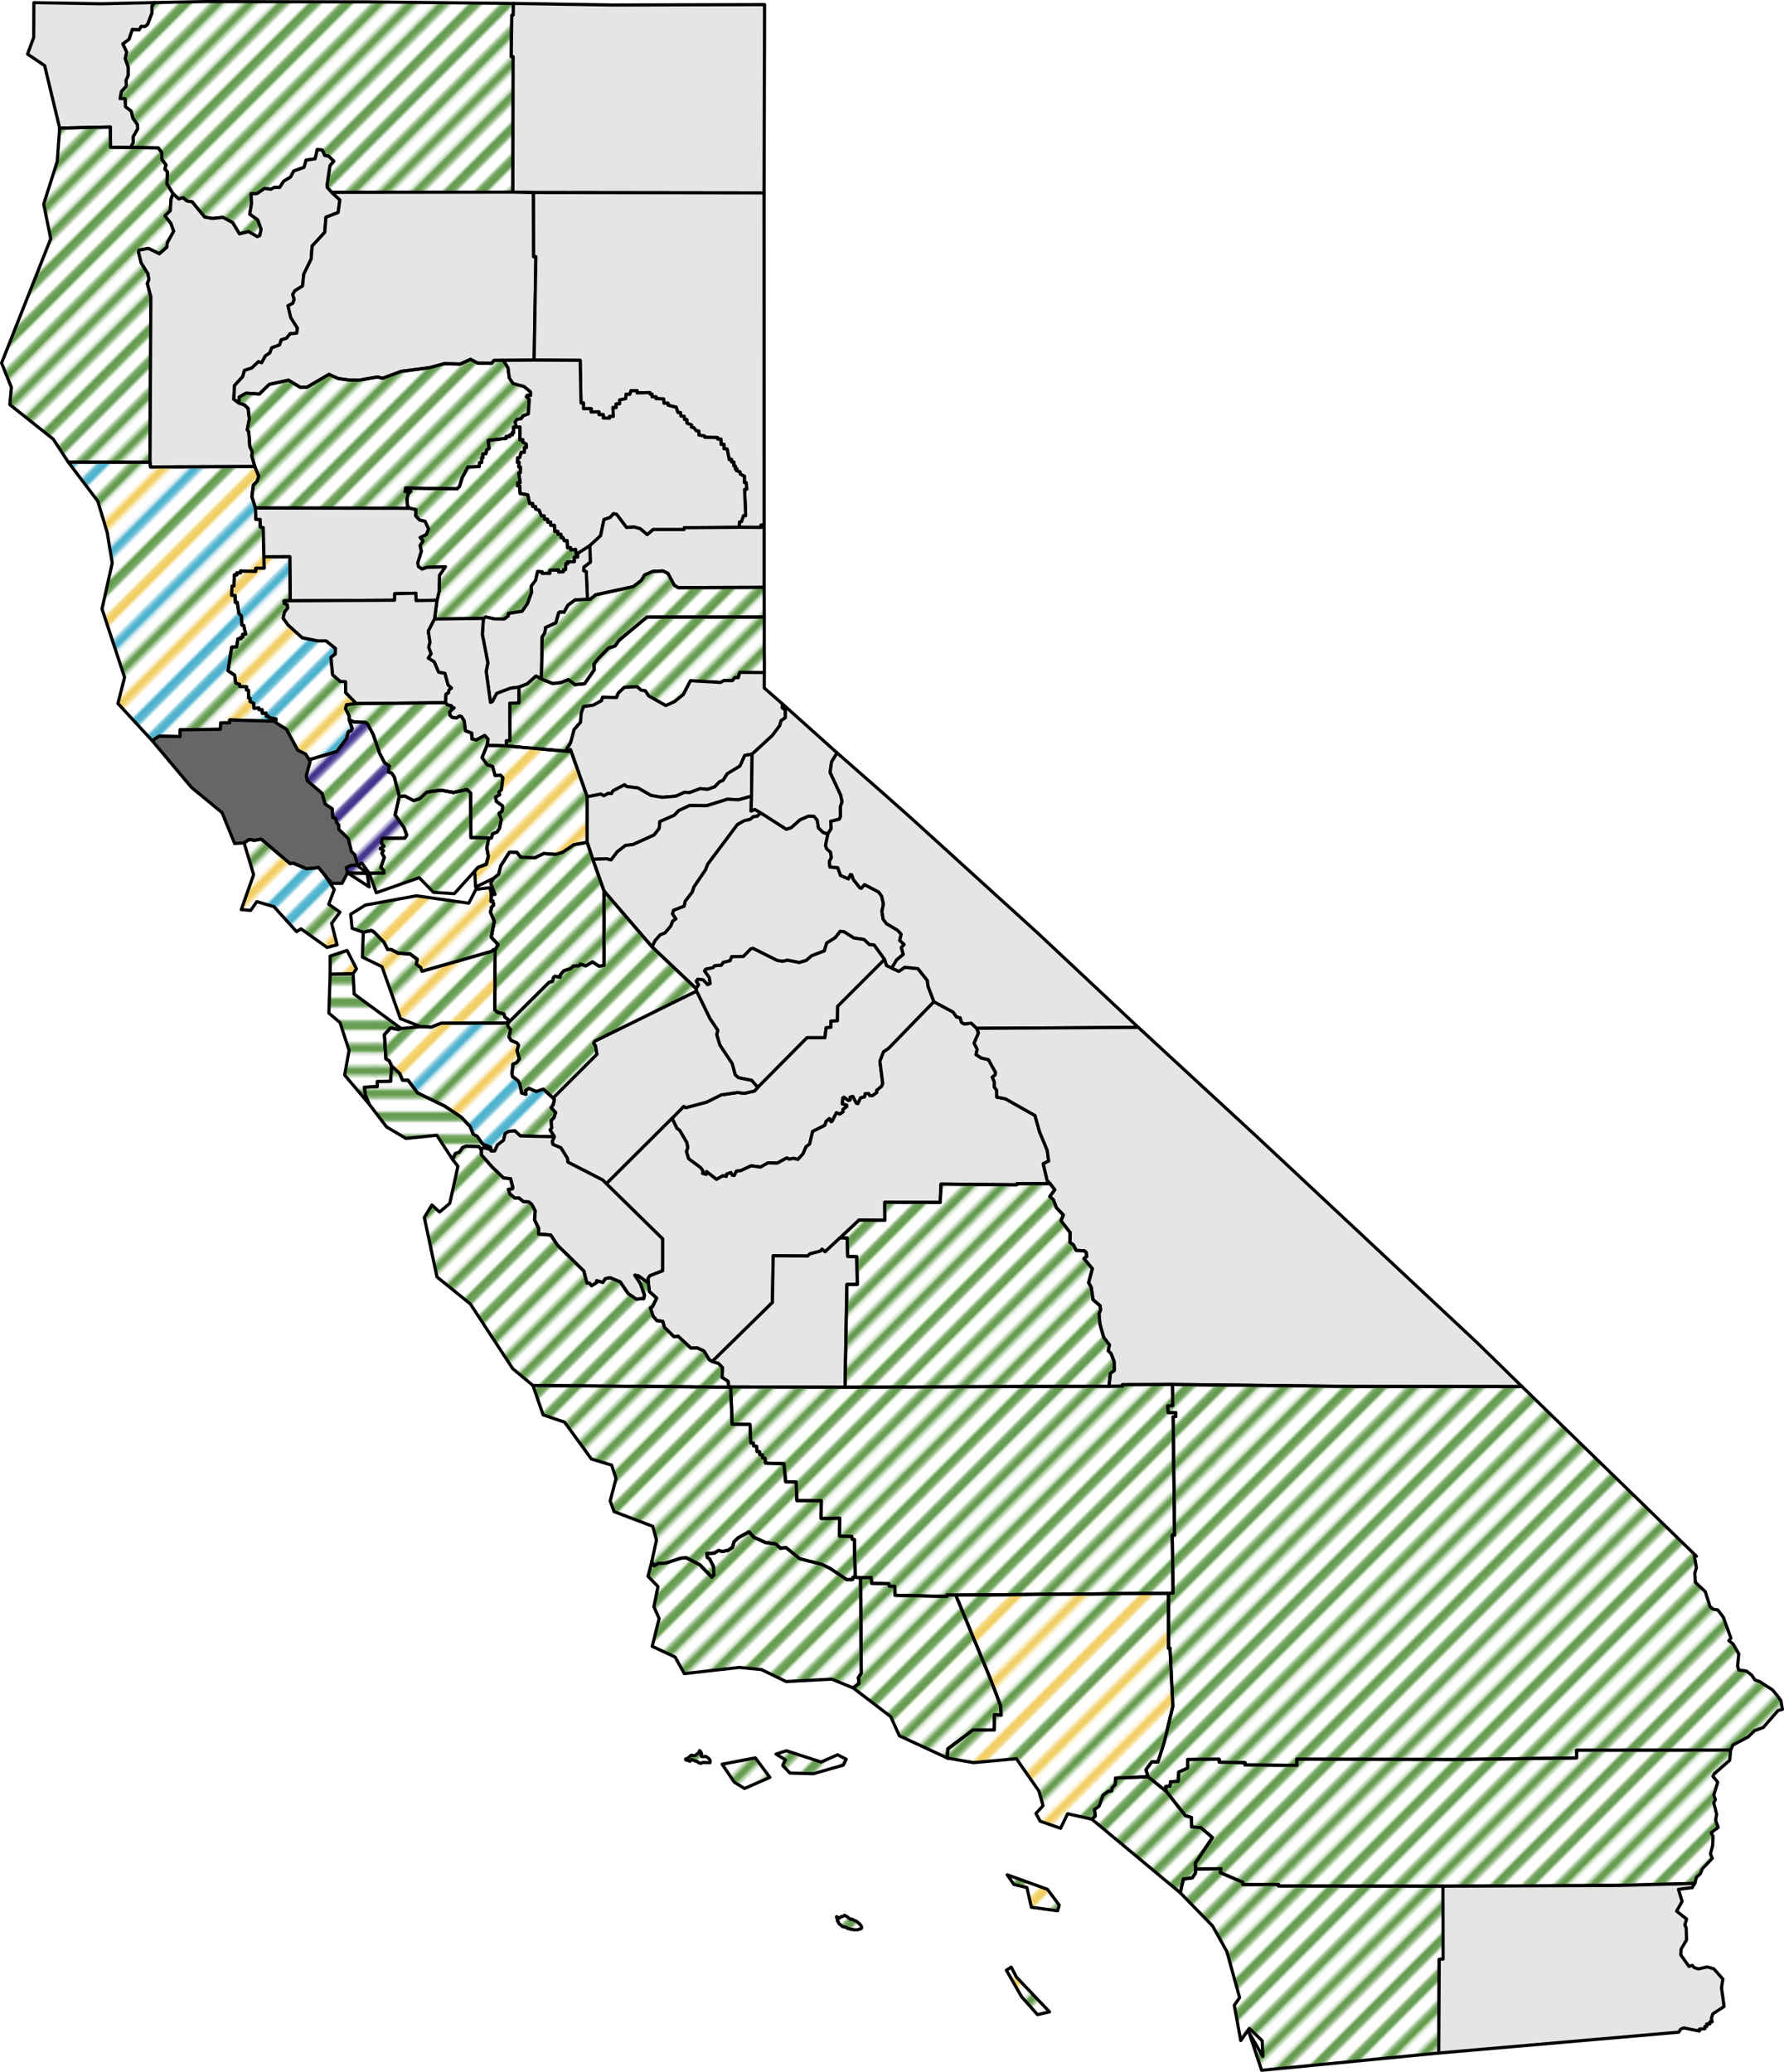<?xml version="1.0" encoding="UTF-8"?><svg id="Layer_2" xmlns="http://www.w3.org/2000/svg" xmlns:xlink="http://www.w3.org/1999/xlink" viewBox="0 0 281.7 327.09"><defs><style>.cls-1,.cls-2,.cls-3,.cls-4,.cls-5{fill:none;}.cls-6{fill:url(#_0_lpi_40__3);}.cls-6,.cls-7,.cls-8,.cls-9,.cls-10,.cls-11,.cls-12,.cls-13,.cls-14,.cls-15,.cls-16,.cls-17,.cls-18,.cls-19,.cls-20,.cls-21,.cls-22,.cls-23,.cls-24,.cls-25,.cls-26,.cls-27,.cls-28{stroke:#000;stroke-linecap:round;stroke-linejoin:round;stroke-width:.5px;}.cls-7{fill:url(#_0_lpi_40__2);}.cls-8{fill:url(#_0_lpi_40__5);}.cls-9{fill:url(#_0_lpi_40__4);}.cls-10{fill:url(#_0_lpi_40__5-3);}.cls-11{fill:url(#_0_lpi_40__5-8);}.cls-12{fill:url(#_0_lpi_40__5-9);}.cls-13{fill:url(#_0_lpi_40__5-6);}.cls-14{fill:url(#_0_lpi_40__5-2);}.cls-15{fill:url(#_0_lpi_40__5-7);}.cls-16{fill:url(#_0_lpi_40__5-5);}.cls-17{fill:url(#_0_lpi_40__4-3);}.cls-18{fill:url(#_0_lpi_40__4-2);}.cls-29{fill:url(#_0_lpi_40__4-15);}.cls-30{fill:url(#_0_lpi_40__4-17);}.cls-31{fill:url(#_0_lpi_40__4-16);}.cls-32{fill:url(#_0_lpi_40__4-18);}.cls-33{fill:url(#_0_lpi_40__4-14);}.cls-34{fill:url(#_0_lpi_40__5-23);}.cls-35{fill:url(#_0_lpi_40__5-20);}.cls-36{fill:url(#_0_lpi_40__5-21);}.cls-37{fill:url(#_0_lpi_40__5-22);}.cls-38{fill:url(#_0_lpi_40__5-11);}.cls-39{fill:url(#_0_lpi_40__5-14);}.cls-40{fill:url(#_0_lpi_40__5-12);}.cls-41{fill:url(#_0_lpi_40__5-17);}.cls-42{fill:url(#_0_lpi_40__5-15);}.cls-43{fill:url(#_0_lpi_40__5-18);}.cls-44{fill:url(#_0_lpi_40__5-13);}.cls-45{fill:url(#_0_lpi_40__5-16);}.cls-46{fill:url(#_0_lpi_40__5-19);}.cls-19{fill:url(#_0_lpi_40__2-4);}.cls-20{fill:url(#_0_lpi_40__2-2);}.cls-21{fill:url(#_0_lpi_40__2-3);}.cls-22{fill:#666;}.cls-23{fill:#e5e5e4;}.cls-2{stroke:#f2cf66;}.cls-2,.cls-3,.cls-4,.cls-5{stroke-width:2.88px;}.cls-3{stroke:#4fb2ce;}.cls-4{stroke:#669d51;}.cls-5{stroke:#44358e;}.cls-24{fill:url(#_0_lpi_40__4-11);}.cls-25{fill:url(#_0_lpi_40__4-13);}.cls-26{fill:url(#_0_lpi_40__4-12);}.cls-27{fill:url(#_0_lpi_40__4-10);}.cls-28{fill:url(#_0_lpi_40__5-10);}.cls-47{fill:url(#_0_lpi_40__5-4);}.cls-48{fill:url(#_0_lpi_40__4-6);}.cls-49{fill:url(#_0_lpi_40__4-4);}.cls-50{fill:url(#_0_lpi_40__4-5);}.cls-51{fill:url(#_0_lpi_40__4-8);}.cls-52{fill:url(#_0_lpi_40__4-7);}.cls-53{fill:url(#_0_lpi_40__4-9);}</style><pattern id="_0_lpi_40__5" x="0" y="0" width="72" height="72" patternTransform="translate(-1953.48 -7972.55) rotate(-45) scale(.5)" patternUnits="userSpaceOnUse" viewBox="0 0 72 72"><g><rect class="cls-1" width="72" height="72"/><g><line class="cls-4" x1="71.75" y1="68.4" x2="144.25" y2="68.4"/><line class="cls-4" x1="71.75" y1="54" x2="144.25" y2="54"/><line class="cls-4" x1="71.75" y1="39.6" x2="144.25" y2="39.6"/><line class="cls-4" x1="71.75" y1="25.2" x2="144.25" y2="25.2"/><line class="cls-4" x1="71.75" y1="10.8" x2="144.25" y2="10.8"/><line class="cls-4" x1="71.75" y1="61.2" x2="144.25" y2="61.2"/><line class="cls-4" x1="71.75" y1="46.8" x2="144.25" y2="46.8"/><line class="cls-4" x1="71.75" y1="32.4" x2="144.25" y2="32.4"/><line class="cls-4" x1="71.75" y1="18" x2="144.25" y2="18"/><line class="cls-4" x1="71.75" y1="3.6" x2="144.25" y2="3.6"/></g><g><line class="cls-4" x1="-.25" y1="68.4" x2="72.25" y2="68.4"/><line class="cls-4" x1="-.25" y1="54" x2="72.25" y2="54"/><line class="cls-4" x1="-.25" y1="39.6" x2="72.25" y2="39.6"/><line class="cls-4" x1="-.25" y1="25.2" x2="72.25" y2="25.2"/><line class="cls-4" x1="-.25" y1="10.8" x2="72.25" y2="10.8"/><line class="cls-4" x1="-.25" y1="61.2" x2="72.25" y2="61.2"/><line class="cls-4" x1="-.25" y1="46.8" x2="72.25" y2="46.8"/><line class="cls-4" x1="-.25" y1="32.4" x2="72.25" y2="32.4"/><line class="cls-4" x1="-.25" y1="18" x2="72.25" y2="18"/><line class="cls-4" x1="-.25" y1="3.6" x2="72.25" y2="3.6"/></g><g><line class="cls-4" x1="-72.25" y1="68.4" x2=".25" y2="68.4"/><line class="cls-4" x1="-72.25" y1="54" x2=".25" y2="54"/><line class="cls-4" x1="-72.25" y1="39.6" x2=".25" y2="39.6"/><line class="cls-4" x1="-72.25" y1="25.2" x2=".25" y2="25.2"/><line class="cls-4" x1="-72.25" y1="10.8" x2=".25" y2="10.8"/><line class="cls-4" x1="-72.25" y1="61.2" x2=".25" y2="61.2"/><line class="cls-4" x1="-72.25" y1="46.8" x2=".25" y2="46.8"/><line class="cls-4" x1="-72.25" y1="32.4" x2=".25" y2="32.4"/><line class="cls-4" x1="-72.25" y1="18" x2=".25" y2="18"/><line class="cls-4" x1="-72.25" y1="3.6" x2=".25" y2="3.6"/></g></g></pattern><pattern id="_0_lpi_40__2" x="0" y="0" width="72" height="72" patternTransform="translate(-1953.35 -7989.34) rotate(-45) scale(.5)" patternUnits="userSpaceOnUse" viewBox="0 0 72 72"><g><rect class="cls-1" width="72" height="72"/><g><line class="cls-3" x1="71.75" y1="68.4" x2="144.25" y2="68.4"/><line class="cls-4" x1="71.75" y1="54" x2="144.25" y2="54"/><line class="cls-2" x1="71.75" y1="39.6" x2="144.25" y2="39.6"/><line class="cls-3" x1="71.75" y1="25.2" x2="144.25" y2="25.2"/><line class="cls-4" x1="71.75" y1="10.8" x2="144.25" y2="10.8"/><line class="cls-2" x1="71.75" y1="61.2" x2="144.25" y2="61.2"/><line class="cls-3" x1="71.75" y1="46.8" x2="144.25" y2="46.8"/><line class="cls-4" x1="71.75" y1="32.4" x2="144.25" y2="32.4"/><line class="cls-2" x1="71.75" y1="18" x2="144.25" y2="18"/><line class="cls-3" x1="71.75" y1="3.6" x2="144.25" y2="3.6"/></g><g><line class="cls-3" x1="-.25" y1="68.4" x2="72.25" y2="68.4"/><line class="cls-4" x1="-.25" y1="54" x2="72.25" y2="54"/><line class="cls-2" x1="-.25" y1="39.6" x2="72.25" y2="39.6"/><line class="cls-3" x1="-.25" y1="25.2" x2="72.25" y2="25.2"/><line class="cls-4" x1="-.25" y1="10.8" x2="72.25" y2="10.8"/><line class="cls-2" x1="-.25" y1="61.2" x2="72.25" y2="61.2"/><line class="cls-3" x1="-.25" y1="46.8" x2="72.25" y2="46.8"/><line class="cls-4" x1="-.25" y1="32.4" x2="72.25" y2="32.4"/><line class="cls-2" x1="-.25" y1="18" x2="72.25" y2="18"/><line class="cls-3" x1="-.25" y1="3.6" x2="72.25" y2="3.6"/></g><g><line class="cls-3" x1="-72.25" y1="68.4" x2=".25" y2="68.4"/><line class="cls-4" x1="-72.25" y1="54" x2=".25" y2="54"/><line class="cls-2" x1="-72.25" y1="39.6" x2=".25" y2="39.6"/><line class="cls-3" x1="-72.25" y1="25.2" x2=".25" y2="25.2"/><line class="cls-4" x1="-72.25" y1="10.8" x2=".25" y2="10.8"/><line class="cls-2" x1="-72.25" y1="61.2" x2=".25" y2="61.2"/><line class="cls-3" x1="-72.25" y1="46.8" x2=".25" y2="46.8"/><line class="cls-4" x1="-72.25" y1="32.4" x2=".25" y2="32.4"/><line class="cls-2" x1="-72.25" y1="18" x2=".25" y2="18"/><line class="cls-3" x1="-72.25" y1="3.6" x2=".25" y2="3.6"/></g></g></pattern><pattern id="_0_lpi_40__2-2" patternTransform="translate(-1954.13 -7973.32) rotate(-45) scale(.5)" xlink:href="#_0_lpi_40__2"/><pattern id="_0_lpi_40__3" x="0" y="0" width="72" height="72" patternTransform="translate(-1941.14 -7985.2) rotate(-45) scale(.5)" patternUnits="userSpaceOnUse" viewBox="0 0 72 72"><g><rect class="cls-1" width="72" height="72"/><g><line class="cls-5" x1="71.75" y1="68.4" x2="144.25" y2="68.4"/><line class="cls-5" x1="71.75" y1="54" x2="144.25" y2="54"/><line class="cls-5" x1="71.75" y1="39.6" x2="144.25" y2="39.6"/><line class="cls-5" x1="71.75" y1="25.2" x2="144.25" y2="25.2"/><line class="cls-5" x1="71.75" y1="10.8" x2="144.25" y2="10.8"/><line class="cls-4" x1="71.75" y1="61.2" x2="144.25" y2="61.2"/><line class="cls-4" x1="71.75" y1="46.8" x2="144.25" y2="46.8"/><line class="cls-4" x1="71.75" y1="32.4" x2="144.25" y2="32.4"/><line class="cls-4" x1="71.75" y1="18" x2="144.25" y2="18"/><line class="cls-4" x1="71.75" y1="3.6" x2="144.25" y2="3.6"/></g><g><line class="cls-5" x1="-.25" y1="68.4" x2="72.25" y2="68.4"/><line class="cls-5" x1="-.25" y1="54" x2="72.25" y2="54"/><line class="cls-5" x1="-.25" y1="39.6" x2="72.25" y2="39.6"/><line class="cls-5" x1="-.25" y1="25.2" x2="72.25" y2="25.2"/><line class="cls-5" x1="-.25" y1="10.8" x2="72.25" y2="10.8"/><line class="cls-4" x1="-.25" y1="61.2" x2="72.25" y2="61.2"/><line class="cls-4" x1="-.25" y1="46.8" x2="72.25" y2="46.8"/><line class="cls-4" x1="-.25" y1="32.4" x2="72.25" y2="32.4"/><line class="cls-4" x1="-.25" y1="18" x2="72.25" y2="18"/><line class="cls-4" x1="-.25" y1="3.6" x2="72.25" y2="3.6"/></g><g><line class="cls-5" x1="-72.25" y1="68.4" x2=".25" y2="68.4"/><line class="cls-5" x1="-72.25" y1="54" x2=".25" y2="54"/><line class="cls-5" x1="-72.25" y1="39.6" x2=".25" y2="39.6"/><line class="cls-5" x1="-72.25" y1="25.2" x2=".25" y2="25.2"/><line class="cls-5" x1="-72.25" y1="10.8" x2=".25" y2="10.8"/><line class="cls-4" x1="-72.25" y1="61.2" x2=".25" y2="61.2"/><line class="cls-4" x1="-72.25" y1="46.8" x2=".25" y2="46.8"/><line class="cls-4" x1="-72.25" y1="32.4" x2=".25" y2="32.4"/><line class="cls-4" x1="-72.25" y1="18" x2=".25" y2="18"/><line class="cls-4" x1="-72.25" y1="3.6" x2=".25" y2="3.6"/></g></g></pattern><pattern id="_0_lpi_40__4" x="0" y="0" width="72" height="72" patternTransform="translate(-1953.48 -7972.55) rotate(-45) scale(.5)" patternUnits="userSpaceOnUse" viewBox="0 0 72 72"><g><rect class="cls-1" width="72" height="72"/><g><line class="cls-2" x1="71.75" y1="68.4" x2="144.25" y2="68.4"/><line class="cls-2" x1="71.75" y1="54" x2="144.25" y2="54"/><line class="cls-2" x1="71.75" y1="39.6" x2="144.25" y2="39.6"/><line class="cls-2" x1="71.75" y1="25.2" x2="144.25" y2="25.2"/><line class="cls-2" x1="71.75" y1="10.8" x2="144.25" y2="10.8"/><line class="cls-4" x1="71.75" y1="61.2" x2="144.25" y2="61.2"/><line class="cls-4" x1="71.75" y1="46.8" x2="144.25" y2="46.8"/><line class="cls-4" x1="71.75" y1="32.4" x2="144.25" y2="32.4"/><line class="cls-4" x1="71.75" y1="18" x2="144.25" y2="18"/><line class="cls-4" x1="71.75" y1="3.6" x2="144.25" y2="3.6"/></g><g><line class="cls-2" x1="-.25" y1="68.4" x2="72.25" y2="68.4"/><line class="cls-2" x1="-.25" y1="54" x2="72.25" y2="54"/><line class="cls-2" x1="-.25" y1="39.6" x2="72.25" y2="39.6"/><line class="cls-2" x1="-.25" y1="25.2" x2="72.25" y2="25.2"/><line class="cls-2" x1="-.25" y1="10.8" x2="72.25" y2="10.8"/><line class="cls-4" x1="-.25" y1="61.2" x2="72.25" y2="61.2"/><line class="cls-4" x1="-.25" y1="46.8" x2="72.25" y2="46.8"/><line class="cls-4" x1="-.25" y1="32.4" x2="72.25" y2="32.4"/><line class="cls-4" x1="-.25" y1="18" x2="72.25" y2="18"/><line class="cls-4" x1="-.25" y1="3.6" x2="72.25" y2="3.6"/></g><g><line class="cls-2" x1="-72.25" y1="68.4" x2=".25" y2="68.4"/><line class="cls-2" x1="-72.25" y1="54" x2=".25" y2="54"/><line class="cls-2" x1="-72.25" y1="39.6" x2=".25" y2="39.6"/><line class="cls-2" x1="-72.25" y1="25.2" x2=".25" y2="25.2"/><line class="cls-2" x1="-72.25" y1="10.8" x2=".25" y2="10.8"/><line class="cls-4" x1="-72.25" y1="61.2" x2=".25" y2="61.2"/><line class="cls-4" x1="-72.25" y1="46.8" x2=".25" y2="46.8"/><line class="cls-4" x1="-72.25" y1="32.4" x2=".25" y2="32.4"/><line class="cls-4" x1="-72.25" y1="18" x2=".25" y2="18"/><line class="cls-4" x1="-72.25" y1="3.6" x2=".25" y2="3.6"/></g></g></pattern><pattern id="_0_lpi_40__2-3" patternTransform="translate(-1954.99 -7988.08) rotate(-45) scale(.5)" xlink:href="#_0_lpi_40__2"/><pattern id="_0_lpi_40__5-2" patternTransform="translate(-1949.24 -7950.63) rotate(-45) scale(.5)" xlink:href="#_0_lpi_40__5"/><pattern id="_0_lpi_40__5-3" patternTransform="translate(-1949.24 -7950.63) rotate(-45) scale(.5)" xlink:href="#_0_lpi_40__5"/><pattern id="_0_lpi_40__5-4" patternTransform="translate(-1949.24 -7950.63) rotate(-45) scale(.5)" xlink:href="#_0_lpi_40__5"/><pattern id="_0_lpi_40__4-2" patternTransform="translate(-1949.24 -7950.63) rotate(-45) scale(.5)" xlink:href="#_0_lpi_40__4"/><pattern id="_0_lpi_40__4-3" patternTransform="translate(-1949.24 -7950.63) rotate(-45) scale(.5)" xlink:href="#_0_lpi_40__4"/><pattern id="_0_lpi_40__4-4" patternTransform="translate(-1949.24 -7950.63) rotate(-45) scale(.5)" xlink:href="#_0_lpi_40__4"/><pattern id="_0_lpi_40__4-5" patternTransform="translate(-1949.24 -7950.63) rotate(-45) scale(.5)" xlink:href="#_0_lpi_40__4"/><pattern id="_0_lpi_40__4-6" patternTransform="translate(-1949.24 -7950.63) rotate(-45) scale(.5)" xlink:href="#_0_lpi_40__4"/><pattern id="_0_lpi_40__4-7" patternTransform="translate(-1949.24 -7950.63) rotate(-45) scale(.5)" xlink:href="#_0_lpi_40__4"/><pattern id="_0_lpi_40__4-8" patternTransform="translate(-1949.24 -7950.63) rotate(-45) scale(.5)" xlink:href="#_0_lpi_40__4"/><pattern id="_0_lpi_40__4-9" patternTransform="translate(-1949.24 -7950.63) rotate(-45) scale(.5)" xlink:href="#_0_lpi_40__4"/><pattern id="_0_lpi_40__5-5" patternTransform="translate(-3540.8 -4141.95) scale(.5)" xlink:href="#_0_lpi_40__5"/><pattern id="_0_lpi_40__2-4" patternTransform="translate(-1942.87 -7984.55) rotate(-45) scale(.5)" xlink:href="#_0_lpi_40__2"/><pattern id="_0_lpi_40__5-6" patternTransform="translate(-3540.8 -4141.95) scale(.5)" xlink:href="#_0_lpi_40__5"/><pattern id="_0_lpi_40__5-7" patternTransform="translate(-1949.24 -7950.63) rotate(-45) scale(.5)" xlink:href="#_0_lpi_40__5"/><pattern id="_0_lpi_40__5-8" patternTransform="translate(-1949.24 -7950.63) rotate(-45) scale(.5)" xlink:href="#_0_lpi_40__5"/><pattern id="_0_lpi_40__5-9" patternTransform="translate(-1949.24 -7950.63) rotate(-45) scale(.5)" xlink:href="#_0_lpi_40__5"/><pattern id="_0_lpi_40__5-10" patternTransform="translate(-1949.24 -7950.63) rotate(-45) scale(.5)" xlink:href="#_0_lpi_40__5"/><pattern id="_0_lpi_40__5-11" patternTransform="translate(-1949.24 -7950.63) rotate(-45) scale(.5)" xlink:href="#_0_lpi_40__5"/><pattern id="_0_lpi_40__5-12" patternTransform="translate(-1949.24 -7950.63) rotate(-45) scale(.5)" xlink:href="#_0_lpi_40__5"/><pattern id="_0_lpi_40__5-13" patternTransform="translate(-1949.24 -7950.63) rotate(-45) scale(.5)" xlink:href="#_0_lpi_40__5"/><pattern id="_0_lpi_40__5-14" patternTransform="translate(-1949.24 -7950.63) rotate(-45) scale(.5)" xlink:href="#_0_lpi_40__5"/><pattern id="_0_lpi_40__5-15" patternTransform="translate(-1949.24 -7950.63) rotate(-45) scale(.5)" xlink:href="#_0_lpi_40__5"/><pattern id="_0_lpi_40__5-16" patternTransform="translate(-1949.24 -7950.63) rotate(-45) scale(.5)" xlink:href="#_0_lpi_40__5"/><pattern id="_0_lpi_40__5-17" patternTransform="translate(-1949.24 -7950.63) rotate(-45) scale(.5)" xlink:href="#_0_lpi_40__5"/><pattern id="_0_lpi_40__5-18" patternTransform="translate(-1949.24 -7950.63) rotate(-45) scale(.5)" xlink:href="#_0_lpi_40__5"/><pattern id="_0_lpi_40__5-19" patternTransform="translate(-1949.24 -7950.63) rotate(-45) scale(.5)" xlink:href="#_0_lpi_40__5"/><pattern id="_0_lpi_40__5-20" patternTransform="translate(-1949.24 -7950.63) rotate(-45) scale(.5)" xlink:href="#_0_lpi_40__5"/><pattern id="_0_lpi_40__5-21" patternTransform="translate(-1949.24 -7950.63) rotate(-45) scale(.5)" xlink:href="#_0_lpi_40__5"/><pattern id="_0_lpi_40__5-22" patternTransform="translate(-1949.24 -7950.63) rotate(-45) scale(.5)" xlink:href="#_0_lpi_40__5"/><pattern id="_0_lpi_40__5-23" patternTransform="translate(-1949.24 -7950.63) rotate(-45) scale(.5)" xlink:href="#_0_lpi_40__5"/><pattern id="_0_lpi_40__4-10" patternTransform="translate(-1949.24 -7950.63) rotate(-45) scale(.5)" xlink:href="#_0_lpi_40__4"/><pattern id="_0_lpi_40__4-11" patternTransform="translate(-1949.24 -7950.63) rotate(-45) scale(.5)" xlink:href="#_0_lpi_40__4"/><pattern id="_0_lpi_40__4-12" patternTransform="translate(-1949.24 -7950.63) rotate(-45) scale(.5)" xlink:href="#_0_lpi_40__4"/><pattern id="_0_lpi_40__4-13" patternTransform="translate(-1949.24 -7950.63) rotate(-45) scale(.5)" xlink:href="#_0_lpi_40__4"/><pattern id="_0_lpi_40__4-14" patternTransform="translate(-1949.24 -7950.63) rotate(-45) scale(.5)" xlink:href="#_0_lpi_40__4"/><pattern id="_0_lpi_40__4-15" patternTransform="translate(-1949.24 -7950.63) rotate(-45) scale(.5)" xlink:href="#_0_lpi_40__4"/><pattern id="_0_lpi_40__4-16" patternTransform="translate(-1949.24 -7950.63) rotate(-45) scale(.5)" xlink:href="#_0_lpi_40__4"/><pattern id="_0_lpi_40__4-17" patternTransform="translate(-1949.24 -7950.63) rotate(-45) scale(.5)" xlink:href="#_0_lpi_40__4"/><pattern id="_0_lpi_40__4-18" patternTransform="translate(-1949.24 -7950.63) rotate(-45) scale(.5)" xlink:href="#_0_lpi_40__4"/></defs><g id="Layer_1-2"><g><polygon class="cls-1" points="156.53 265.38 150.92 251.82 150.92 251.82 156.53 265.38"/><polygon class="cls-1" points="111.67 245.85 111.62 245.26 111.62 245.26 111.67 245.85"/><polygon class="cls-1" points="136 264.18 136 264.18 135.88 264.35 136 264.18"/><polygon class="cls-1" points="112.72 248.63 112.68 247.36 112.22 246.45 112.68 247.36 112.72 248.63"/><polygon class="cls-1" points="77.18 132.3 77.18 132.3 74.36 132.23 77.18 132.3"/><polygon class="cls-1" points="134.65 249.17 134.67 249.01 134.67 249.01 134.65 249.17"/><rect class="cls-1" x="113.76" y="244.55" width="0" height=".61" transform="translate(-151.36 295.94) rotate(-75.99)"/><polygon class="cls-1" points="176.11 281.72 176.14 280.7 181.27 280.5 176.14 280.7 176.11 281.72"/><polygon class="cls-1" points="181.88 278.13 182.84 278.18 183.86 274.94 182.84 278.18 181.88 278.13"/><polygon class="cls-1" points="175.54 282.73 174.98 282.81 175.54 282.73 175.6 282.24 176.11 281.72 175.6 282.24 175.54 282.73"/><polygon class="cls-1" points="63.05 125.76 63.93 125.67 65.33 126.4 63.93 125.67 63.05 125.76"/><polygon class="cls-1" points="158.09 270.77 158.09 270.77 157.99 269.26 156.53 265.38 157.99 269.26 158.09 270.77"/><polygon class="cls-1" points="172.82 285.67 172.82 285.67 173.54 285.14 174.17 283.41 173.54 285.14 172.82 285.67"/><polygon class="cls-1" points="156.98 273.12 157.01 270.73 157.01 270.73 156.98 273.12"/><polygon class="cls-1" points="151.93 274.4 153.63 273.13 156.98 273.12 153.63 273.13 151.93 274.4"/><polygon class="cls-8" points="23.99 2.04 23.3 3.85 22.89 4.18 22.29 4.15 21.98 4.69 20.89 4.64 20.37 6.19 19.39 6.93 19.99 8.21 19.76 9.25 20.23 10.6 20.24 11.9 19.9 12.66 19.95 13.57 19.17 14.43 18.96 15.56 19.74 15.59 19.81 16.85 20.71 17.55 20.97 18.65 21.68 19.65 21.74 20.33 21.01 21.61 21.04 22.45 20.64 23.28 25 23.34 25.54 24.11 25.56 25.18 26.2 26.02 26.05 26.71 26.45 27.16 26.34 29.01 27.32 30.58 28.23 31.41 28.91 31.22 29.51 31.74 30.34 31.87 32.31 34.27 33.51 34.49 35.19 34.32 36.73 35.14 37.81 36.92 39.25 36.57 40.62 37.36 41.02 37.19 41.24 36.2 40.7 34.7 39.44 33.8 39.72 32.13 39.64 30.6 40.59 30.56 41.79 29.75 42.76 29.88 43.34 29.58 44.16 29.59 44.8 28.61 45.89 27.95 46.37 27.01 48.01 26.42 48.33 25.29 49.76 25.07 50.1 23.61 50.88 23.68 51.27 24.55 51.9 24.67 52.7 25.45 52.1 26.13 51.64 29.2 51.67 29.6 52.38 30.37 80.99 30.33 81.03 8.94 80.73 8.93 80.81 2.43 81.04 2.37 81.07 .54 57.98 .3 32.31 .25 24.34 .41 23.97 .96 23.99 2.04"/><polygon class="cls-23" points="17.45 23.25 20.64 23.28 21.04 22.45 21.01 21.61 21.74 20.33 21.68 19.65 20.97 18.65 20.71 17.55 19.81 16.85 19.74 15.59 18.96 15.56 19.17 14.43 19.95 13.57 19.9 12.66 20.24 11.9 20.23 10.6 19.76 9.25 19.99 8.21 19.39 6.93 20.37 6.19 20.89 4.64 21.98 4.69 22.29 4.15 22.89 4.18 23.3 3.85 23.99 2.04 23.97 .96 24.34 .41 15.96 .59 5.35 .42 5.32 5.91 4.35 8.54 7.05 10.36 9.42 20.22 17.43 20.05 17.45 23.25"/><polygon class="cls-23" points="80.81 2.43 80.73 8.93 81.03 8.94 80.99 30.33 84.24 30.4 120.65 30.45 120.73 .73 96.67 .79 81.07 .54 81.04 2.37 80.81 2.43"/><polygon class="cls-8" points="23.82 46.83 23.27 44.76 23.51 44.14 23.37 43.21 22.29 41.49 21.87 39.75 21.95 39.5 23.44 39.22 25.17 40.07 26.36 39.02 26.4 38.36 27.43 36.51 26.99 35.26 26.06 34.07 26.89 33.26 27.01 31.43 27.32 30.58 26.34 29.01 26.45 27.16 26.05 26.71 26.2 26.02 25.56 25.18 25.54 24.11 25 23.34 20.64 23.28 17.45 23.25 17.43 20.05 9.42 20.22 9.04 25.48 6.9 32.22 8.01 37.69 .25 57.31 1.8 61.18 1.55 63.88 8.41 69.33 10.79 72.97 23.69 72.99 23.82 46.83"/><polygon class="cls-23" points="39.83 71.3 39.45 70.51 39.28 68.18 39.05 67.85 39.37 66.15 39.18 64.48 38.6 63.93 37.74 63.63 36.92 63.03 37.03 60.87 38.33 59.46 38.6 58.48 39.78 58.08 40.81 57.1 41.32 57.27 41.9 56.19 42.6 55.73 42.91 54.91 44.15 54.46 44.41 53.66 45.24 53.4 45.81 52.69 46.85 52.6 46.97 51.8 45.92 50.15 45.48 48.27 46.24 47.88 46.45 47.28 46.23 46.47 46.58 45.89 47.78 45.14 47.97 43.29 49.13 40.9 49.29 38.84 51.28 36.68 51.47 34.29 53.39 33.55 53.67 31.57 52.38 30.37 51.67 29.6 51.64 29.2 52.1 26.13 52.7 25.45 51.9 24.67 51.27 24.55 50.88 23.68 50.1 23.61 49.76 25.07 48.33 25.29 48.01 26.42 46.37 27.01 45.89 27.95 44.8 28.61 44.16 29.59 43.34 29.58 42.76 29.88 41.79 29.75 40.59 30.56 39.64 30.6 39.72 32.13 39.44 33.8 40.7 34.7 41.24 36.2 41.02 37.19 40.62 37.36 39.25 36.57 37.81 36.92 36.73 35.14 35.19 34.32 33.51 34.49 32.31 34.27 30.34 31.87 29.51 31.74 28.91 31.22 28.23 31.41 27.32 30.58 27.01 31.43 26.89 33.26 26.06 34.07 26.99 35.26 27.43 36.51 26.4 38.36 26.36 39.02 25.17 40.07 23.44 39.22 21.95 39.5 21.87 39.75 22.29 41.49 23.37 43.21 23.51 44.14 23.27 44.76 23.82 46.83 23.69 72.99 23.77 73.72 40.23 73.66 39.76 71.95 39.83 71.3"/><polygon class="cls-23" points="53.39 33.55 51.47 34.29 51.28 36.68 49.29 38.84 49.13 40.9 47.97 43.29 47.78 45.14 46.58 45.89 46.23 46.47 46.45 47.28 46.24 47.88 45.48 48.27 45.92 50.15 46.97 51.8 46.85 52.6 45.81 52.69 45.24 53.4 44.41 53.66 44.15 54.46 42.91 54.91 42.6 55.73 41.9 56.19 41.32 57.27 40.81 57.1 39.78 58.08 38.6 58.48 38.33 59.46 37.03 60.87 36.92 63.03 37.74 63.63 37.76 62.7 38.86 62.07 40.95 62.21 42.51 60.68 45.55 60.02 47.42 61.15 48.45 61.14 51.94 59.11 53.4 59.76 55.07 59.99 56.66 60.03 59.62 59.51 60.4 59.73 63.35 58.63 67.81 58.05 70.19 57.41 72.66 57.48 74.3 56.73 75.45 57.34 77.64 57.35 78 56.9 79.49 56.89 84.34 56.85 84.62 40.52 84.27 40.52 84.24 30.4 80.99 30.33 52.38 30.37 53.67 31.57 53.39 33.55"/><polygon class="cls-23" points="84.27 40.52 84.62 40.52 84.34 56.85 91.61 56.89 91.74 63.62 92.12 63.61 92.14 64.53 93.36 64.52 93.32 65.04 94.57 65.02 94.59 65.47 95.25 65.45 95.26 66 96.25 66.03 96.27 65.73 96.85 65.74 96.79 64.33 97.3 64.36 97.29 63.77 97.84 63.76 97.85 63.14 98.8 62.94 98.87 62.22 99.45 62.27 99.64 61.69 100.61 61.68 100.59 62.03 102.62 61.98 102.65 62.22 102.95 62.21 102.96 62.65 103.59 62.65 103.59 62.94 104.79 62.99 104.84 63.67 105.48 63.65 105.49 63.98 106.77 64.29 107.05 65.14 107.45 65.14 107.52 65.69 108.03 65.72 108.08 66.24 108.45 66.23 108.47 66.81 109.19 67.08 109.18 67.45 109.55 67.52 109.93 68.01 110.34 68.05 110.35 68.68 111.26 68.84 111.29 69.04 113.31 69.08 113.32 69.33 113.83 69.31 113.86 70.17 114.32 70.15 114.31 70.85 114.81 70.88 115.15 72.58 115.51 72.53 115.52 72.95 115.88 72.96 115.85 73.54 116.1 73.57 116.1 74.04 116.35 74 116.27 74.31 116.86 74.5 116.88 74.85 117.54 75.19 117.54 76.18 117.83 76.22 117.9 77.22 117.57 77.26 117.74 81.4 117.4 81.41 117.07 82.35 116.76 82.4 116.72 83.25 120.18 83.27 120.17 82.9 120.66 82.89 120.65 30.45 84.24 30.4 84.27 40.52"/><polygon class="cls-8" points="64.35 79.9 64.27 78.73 64.43 78.02 64.87 77.56 64.68 77.41 63.98 77.62 64.04 77.05 72.18 77.17 72.55 76.81 72.98 75.42 73.89 73.73 75.67 73.66 75.72 73.04 76.05 73.01 76.06 72.26 76.27 72.25 76.25 71.67 76.72 71.62 76.86 71.01 77.22 70.81 77.11 69.52 79.93 69.21 79.93 68.9 80.49 68.92 80.5 68.64 80.91 68.64 80.89 68.3 81.12 68.29 81.07 67.45 81.53 67.41 81.34 66.62 81.64 66.22 82.31 66.09 82.58 65.67 83.43 65.34 83.58 63.02 83.12 62.63 83.26 62.41 83.79 62.44 83.78 61.87 82.76 61.02 81.02 60.54 80.42 59.66 80.23 58.1 79.49 56.89 78 56.9 77.64 57.35 75.45 57.34 74.3 56.73 72.66 57.48 70.19 57.41 67.81 58.05 63.35 58.63 60.4 59.73 59.62 59.51 56.66 60.03 55.07 59.99 53.4 59.76 51.94 59.11 48.45 61.14 47.42 61.15 45.55 60.02 42.51 60.68 40.95 62.21 38.86 62.07 37.76 62.7 37.74 63.63 38.6 63.93 39.18 64.48 39.37 66.15 39.05 67.85 39.28 68.18 39.45 70.51 39.83 71.3 39.76 71.95 40.23 73.66 40.85 75.18 40.6 75.96 40.01 76.56 39.77 78.41 40.34 80.2 64.67 80.24 64.35 79.9"/><polygon class="cls-23" points="80.23 58.1 80.42 59.66 81.02 60.54 82.76 61.02 83.78 61.87 83.79 62.44 83.26 62.41 83.12 62.63 83.58 63.02 83.43 65.34 82.58 65.67 82.31 66.09 81.64 66.22 81.34 66.62 81.53 67.41 82.11 67.43 82.09 69.46 82.55 69.41 82.51 69.8 83.07 70.09 83.11 70.65 82.82 70.63 82.8 71.4 82.29 71.42 82.05 72.24 81.74 72.27 81.69 72.99 81.95 72.96 81.91 73.71 82.17 73.73 82.15 74.62 81.9 74.67 82.14 76.18 81.71 76.22 81.7 76.69 82.06 76.7 82.12 77.91 83.33 78.13 83.62 79.48 84.1 79.49 84.12 79.96 84.58 79.99 84.57 80.36 85.13 80.55 85.49 81.45 85.93 81.45 85.99 81.98 86.45 81.98 86.52 82.47 86.94 82.42 86.96 82.94 87.54 82.93 87.6 83.9 88.09 83.91 88.11 84.36 88.57 84.35 88.58 84.87 88.87 84.84 89.1 85.36 89.55 85.35 89.61 86.46 90.12 86.47 90.14 86.82 90.9 86.74 90.97 87.46 91.21 87.39 93.15 86.13 94.84 84.57 95.37 82.02 96.35 81.69 96.87 81.1 97.37 81.21 98.93 83.28 100.14 83.2 101.08 83.47 102.2 84.4 103.14 83.6 108.02 83.6 108.06 83.31 116.72 83.25 116.76 82.4 117.07 82.35 117.4 81.41 117.74 81.4 117.57 77.26 117.9 77.22 117.83 76.22 117.54 76.18 117.54 75.19 116.88 74.85 116.86 74.5 116.27 74.31 116.35 74 116.1 74.04 116.1 73.57 115.85 73.54 115.88 72.96 115.52 72.95 115.51 72.53 115.15 72.58 114.81 70.88 114.31 70.85 114.32 70.15 113.86 70.17 113.83 69.31 113.32 69.33 113.31 69.08 111.29 69.04 111.26 68.84 110.35 68.68 110.34 68.05 109.93 68.01 109.55 67.52 109.18 67.45 109.19 67.08 108.47 66.81 108.45 66.23 108.08 66.24 108.03 65.72 107.52 65.69 107.45 65.14 107.05 65.14 106.77 64.29 105.49 63.98 105.48 63.65 104.84 63.67 104.79 62.99 103.59 62.94 103.59 62.65 102.96 62.65 102.95 62.21 102.65 62.22 102.62 61.98 100.59 62.03 100.61 61.68 99.64 61.69 99.45 62.27 98.87 62.22 98.8 62.94 97.85 63.14 97.84 63.76 97.29 63.77 97.3 64.36 96.79 64.33 96.85 65.74 96.27 65.73 96.25 66.03 95.26 66 95.25 65.45 94.59 65.47 94.57 65.02 93.32 65.04 93.36 64.52 92.14 64.53 92.12 63.61 91.74 63.62 91.61 56.89 84.34 56.85 79.49 56.89 80.23 58.1"/><polygon class="cls-8" points="78.05 97.71 79.63 97.72 80.27 97.26 80.29 96.85 82.44 96.51 83.28 95.33 83.96 93.49 83.87 92.56 84.58 91.61 84.89 90.23 85.6 90.27 85.56 90.52 86.82 90.53 86.84 90.03 88.21 90 88.2 90.31 88.96 90.27 89 89.92 89.31 89.94 89.36 88.98 89.66 88.99 89.63 88.71 90.71 88.68 90.69 87.96 91.22 87.95 91.21 87.39 90.97 87.46 90.9 86.74 90.14 86.82 90.12 86.47 89.61 86.46 89.55 85.35 89.1 85.36 88.87 84.84 88.58 84.87 88.57 84.35 88.11 84.36 88.09 83.91 87.6 83.9 87.54 82.93 86.96 82.94 86.94 82.42 86.52 82.47 86.45 81.98 85.99 81.98 85.93 81.45 85.49 81.45 85.13 80.55 84.57 80.36 84.58 79.99 84.12 79.96 84.1 79.49 83.62 79.48 83.33 78.13 82.12 77.91 82.06 76.7 81.7 76.69 81.71 76.22 82.14 76.18 81.9 74.67 82.15 74.62 82.17 73.73 81.91 73.71 81.95 72.96 81.69 72.99 81.74 72.27 82.05 72.24 82.29 71.42 82.8 71.4 82.82 70.63 83.11 70.65 83.07 70.09 82.51 69.8 82.55 69.41 82.09 69.46 82.11 67.43 81.53 67.41 81.07 67.45 81.12 68.29 80.89 68.3 80.91 68.64 80.5 68.64 80.49 68.92 79.93 68.9 79.93 69.21 77.11 69.52 77.22 70.81 76.86 71.01 76.72 71.62 76.25 71.67 76.27 72.25 76.06 72.26 76.05 73.01 75.72 73.04 75.67 73.66 73.89 73.73 72.98 75.42 72.55 76.81 72.18 77.17 64.04 77.05 63.98 77.62 64.68 77.41 64.87 77.56 64.43 78.02 64.27 78.73 64.35 79.9 64.67 80.24 65.66 80.45 65.63 81.44 66.24 82.1 67.11 82.3 67.66 83.5 67.33 84.37 66.33 84.86 66.8 85.4 66.33 86.1 66.52 87.03 65.95 88.88 66.08 89.47 66.66 89.85 67.38 89.58 70.33 89.48 69.39 90.83 69.34 93.35 69.01 94.76 68.61 97.73 76.33 97.63 76.73 97.41 78.05 97.71"/><polygon class="cls-7" points="28.44 116.29 28.45 115.21 34.8 115.14 34.86 114.13 36.26 114.13 36.27 113.66 43.55 113.88 43.58 113.5 42.38 113.25 42.36 113.01 42.06 113.05 42.01 112.57 41.43 112.61 41.38 112.05 40.89 112.02 40.89 111.76 40.1 111.81 40.06 111.01 39.51 110.76 39.49 110.25 39.25 110.18 39.23 108.97 38.92 108.92 38.94 108.41 37.86 108.38 37.84 108.03 37.23 107.83 37.05 106.59 36.01 105.89 36.59 102.18 37.36 102.12 37.57 100.85 38.06 100.84 38.03 100.61 38.34 100.58 38.31 100.15 38.8 100.13 38.48 98.75 38.2 98.69 38.12 97.23 37.72 96.82 37.46 95.09 37.17 95.11 37.12 94.01 36.59 93.97 36.64 92.53 36.95 92.51 36.99 90.77 37.41 90.74 37.39 90.45 37.93 90.47 37.98 90.14 40.37 90.22 40.41 89.7 41.71 89.7 41.68 87.91 41.57 83.3 41.11 83.2 41.08 82 40.41 82 40.34 80.2 39.77 78.41 40.01 76.56 40.6 75.96 40.85 75.18 40.23 73.66 23.77 73.72 23.69 72.99 10.79 72.97 15.44 79.12 16.93 84.08 17.72 88.89 16.11 96.13 19.67 106.94 18.62 111.06 24.04 116.94 25.12 116.23 28.44 116.29"/><polygon class="cls-23" points="45.83 94.85 62.31 94.76 62.32 93.73 65.67 93.65 65.7 94.82 69.01 94.76 69.34 93.35 69.39 90.83 70.33 89.48 67.38 89.58 66.66 89.85 66.08 89.47 65.95 88.88 66.52 87.03 66.33 86.1 66.8 85.4 66.33 84.86 67.33 84.37 67.66 83.5 67.11 82.3 66.24 82.1 65.63 81.44 65.66 80.45 64.67 80.24 40.34 80.2 40.41 82 41.08 82 41.11 83.2 41.57 83.3 41.68 87.91 45.76 87.89 45.83 94.85"/><polygon class="cls-23" points="120.18 83.27 116.72 83.25 108.06 83.31 108.02 83.6 103.14 83.6 102.2 84.4 101.08 83.47 100.14 83.2 98.93 83.28 97.37 81.21 96.87 81.1 96.35 81.69 95.37 82.02 94.84 84.57 93.15 86.13 93.21 88.75 92.2 89.52 92.16 90.1 92.57 90.25 92.76 94.62 93.17 94.63 94.07 93.9 99.98 92.62 101.26 91.65 101.78 90.78 103.11 90.2 104.66 90.14 105.46 90.51 106.46 92.38 107.08 92.77 120.66 92.73 120.66 82.89 120.17 82.9 120.18 83.27"/><polygon class="cls-23" points="91.22 87.95 90.69 87.96 90.71 88.68 89.63 88.71 89.66 88.99 89.36 88.98 89.31 89.94 89 89.92 88.96 90.27 88.2 90.31 88.21 90 86.84 90.03 86.82 90.53 85.56 90.52 85.6 90.27 84.89 90.23 84.58 91.61 83.87 92.56 83.96 93.49 83.28 95.33 82.44 96.51 80.29 96.85 80.27 97.26 79.63 97.72 78.05 97.71 76.73 97.41 76.33 97.63 76.16 100.15 77.03 104.64 76.77 106 77.44 110.89 77.75 110.77 78.44 109.47 80.61 108.65 81.94 108.48 83.27 107.95 84.64 106.72 85.49 107.2 85.61 100.56 86.05 99.88 86.14 99.08 87.77 98.33 88.21 96.77 88.41 96.59 89.05 96.67 89.67 95.55 90.82 94.7 92.76 94.62 92.57 90.25 92.16 90.1 92.2 89.52 93.21 88.75 93.15 86.13 91.21 87.39 91.22 87.95"/><polygon class="cls-20" points="54.56 111.89 54.73 111.27 56.26 111.07 54.59 109.34 54.57 107.62 53.72 107.57 52.52 106.53 52.26 103.79 52.95 103.24 52.98 102.37 51.49 101.17 50.22 101.18 47.72 100.68 45.49 98.66 44.71 97.59 44.94 96.61 45.44 96 45.36 95.44 44.89 95.26 44.83 94.86 45.83 94.85 45.76 87.89 41.68 87.91 41.71 89.7 40.41 89.7 40.37 90.22 37.98 90.14 37.93 90.47 37.39 90.45 37.41 90.74 36.99 90.77 36.95 92.51 36.64 92.53 36.59 93.97 37.12 94.01 37.17 95.11 37.46 95.09 37.72 96.82 38.12 97.23 38.2 98.69 38.48 98.75 38.8 100.13 38.31 100.15 38.34 100.58 38.03 100.61 38.06 100.84 37.57 100.85 37.36 102.12 36.59 102.18 36.01 105.89 37.05 106.59 37.23 107.83 37.84 108.03 37.86 108.38 38.94 108.41 38.92 108.92 39.23 108.97 39.25 110.18 39.49 110.25 39.51 110.76 40.06 111.01 40.1 111.81 40.89 111.76 40.89 112.02 41.38 112.05 41.43 112.61 42.01 112.57 42.06 113.05 42.36 113.01 42.38 113.25 43.58 113.5 43.55 113.88 43.55 114.09 45.22 115.14 47.01 118.43 48.27 119.07 48.8 119.94 53.18 118.65 54.73 116.57 55.01 115.52 55.45 115.36 55.61 115 55.14 113.63 55.11 112.97 54.56 111.89"/><polygon class="cls-8" points="106.46 92.38 105.46 90.51 104.66 90.14 103.11 90.2 101.78 90.78 101.26 91.65 99.98 92.62 94.07 93.9 93.17 94.63 92.76 94.62 90.82 94.7 89.67 95.55 89.05 96.67 88.41 96.59 88.21 96.77 87.77 98.33 86.14 99.08 86.05 99.88 85.61 100.56 85.49 107.2 87.21 107.89 88.46 107.8 89.73 107.3 90.79 108.09 92.31 107.94 93.85 105.72 93.77 104.89 94.37 104.08 96.1 102.31 97.13 101.98 97.74 101.09 102.16 97.42 120.68 97.41 120.66 92.73 107.08 92.77 106.46 92.38"/><polygon class="cls-23" points="65.7 94.82 65.67 93.65 62.32 93.73 62.31 94.76 45.83 94.85 44.83 94.86 44.89 95.26 45.36 95.44 45.44 96 44.94 96.61 44.71 97.59 45.49 98.66 47.72 100.68 50.22 101.18 51.49 101.17 52.98 102.37 52.95 103.24 52.26 103.79 52.52 106.53 53.72 107.57 54.57 107.62 54.59 109.34 56.26 111.07 70.35 110.94 70.43 109.59 70.82 109.39 70.9 108.93 71.3 108.62 70.76 108.13 70.26 106.29 69.27 106.11 68.57 104.47 67.64 103.89 68.08 103.22 67.7 102.19 67.9 101.39 67.63 99.65 68.61 97.73 69.01 94.76 65.7 94.82"/><polygon class="cls-8" points="97.74 101.09 97.13 101.98 96.1 102.31 94.37 104.08 93.77 104.89 93.85 105.72 92.31 107.94 90.79 108.09 89.73 107.3 88.46 107.8 87.21 107.89 85.49 107.2 84.64 106.72 83.27 107.95 81.94 108.48 81.93 110.97 80.49 111.01 80.5 116.91 79.96 116.93 79.94 117.76 89.31 118.59 90.11 117.26 90.66 115.17 91.68 114.02 91.77 112.65 92.14 111.55 93.7 111.32 95 110.61 95.13 110.08 97.37 110.12 97.61 109.45 98.58 108.52 100.59 108.41 101.23 108.96 101.9 109.06 102.42 109.87 105.13 111.39 106.5 110.78 107.91 109.64 109.03 107.47 113.78 107.74 114.32 107.44 115.66 107.45 116.05 106.96 116.57 106.99 116.82 106.15 120.69 106.17 120.7 104.67 120.68 102.81 120.68 97.41 102.16 97.42 97.74 101.09"/><polygon class="cls-23" points="80.5 116.91 80.49 111.01 81.93 110.97 81.94 108.48 80.61 108.65 78.44 109.47 77.75 110.77 77.44 110.89 76.77 106 77.03 104.64 76.16 100.15 76.33 97.63 68.61 97.73 67.63 99.65 67.9 101.39 67.7 102.19 68.08 103.22 67.64 103.89 68.57 104.47 69.27 106.11 70.26 106.29 70.76 108.13 71.3 108.62 70.9 108.93 70.82 109.39 70.43 109.59 70.35 110.94 70.68 111.3 71.27 111.42 71.27 111.74 71.69 111.75 70.99 112.37 71.04 112.9 71.39 113.25 72.06 113.36 72.58 113.03 72.88 113.14 73.3 113.82 73.48 115.36 74.48 115.74 74.51 116.65 75.22 116.82 76.54 116.11 77.07 116.7 76.91 117.65 79.94 117.76 79.96 116.93 80.5 116.91"/><polygon class="cls-23" points="116.57 106.99 116.05 106.96 115.66 107.45 114.32 107.44 113.78 107.74 109.03 107.47 107.91 109.64 106.5 110.78 105.13 111.39 102.42 109.87 101.9 109.06 101.23 108.96 100.59 108.41 98.58 108.52 97.61 109.45 97.37 110.12 95.13 110.08 95 110.61 93.7 111.32 92.14 111.55 91.77 112.65 91.68 114.02 90.66 115.17 90.11 117.26 89.31 118.59 89.75 118.66 90.09 118.36 92.72 125.79 94.86 125.37 95.37 125.63 96 125.26 96.57 125.28 96.78 124.86 98.61 123.9 98.94 124.17 100.74 124.4 102.8 125.58 104.57 125.88 106.71 125.7 108.1 125.08 108.9 125.13 110.57 124.5 111.73 124.62 112.85 124.22 113.61 123.43 114.18 123.2 114.84 122.15 116.85 120.94 117.6 119.26 118.76 119.06 121.96 116.11 123.12 114.56 123.34 113.77 124.01 113.32 124.02 112.1 123.5 111.71 123.58 111.15 120.68 108.62 120.69 106.17 116.82 106.15 116.57 106.99"/><polygon class="cls-8" points="76.54 116.11 75.22 116.82 74.51 116.65 74.48 115.74 73.48 115.36 73.3 113.82 72.88 113.14 72.58 113.03 72.06 113.36 71.39 113.25 71.04 112.9 70.99 112.37 71.69 111.75 71.27 111.74 71.27 111.42 70.68 111.3 70.35 110.94 56.26 111.07 54.73 111.27 54.56 111.89 55.11 112.97 55.14 113.63 55.91 113.98 57.73 114.04 58.09 114.39 58.94 115.99 59.93 118.9 60.72 120.41 61.46 120.93 61.32 121.89 61.86 122.06 62.27 122.69 63.05 125.76 63.93 125.67 65.33 126.4 66.29 126.1 67.37 125.09 67.94 124.97 69.64 124.75 71.61 125.11 73.72 124.65 74.31 125.17 74.36 132.23 77.18 132.3 77.58 132.3 77.77 131.65 78.48 131.35 78.87 130.79 79.16 129.37 78.81 128.42 79.29 128.08 79.39 127.5 79.31 127.19 78.36 126.52 78.26 125.84 78.9 125.45 78.79 125.04 79.17 124.67 79.42 122.8 79.03 122.37 78.18 122.43 77.78 121 76.93 120.72 76.12 119.6 76.91 117.65 77.07 116.7 76.54 116.11"/><polygon class="cls-6" points="60.62 137.46 60.14 136.95 60.68 135.35 60.29 134.68 60.54 134.3 60.06 133.98 60.63 133.6 60.23 133.06 60.37 132.36 63.94 132.31 64.23 131.84 63.78 130.63 62.39 128.65 63.05 125.76 62.27 122.69 61.86 122.06 61.32 121.89 61.46 120.93 60.72 120.41 59.93 118.9 58.94 115.99 58.09 114.39 57.73 114.04 55.91 113.98 55.14 113.63 55.61 115 55.45 115.36 55.01 115.52 54.73 116.57 53.18 118.65 48.8 119.94 48.95 120.29 48.35 122.46 48.53 123.28 50.84 125.24 51.34 126.95 52.44 127.68 52.55 129.08 53.01 129.22 53.11 129.83 53.47 130.22 53.5 130.93 54.98 132.4 55.5 134.45 56.01 134.93 56.43 136.55 55.48 136.59 54.67 136.96 54.87 137.8 57.96 137.87 56.5 136.67 57.13 136.24 58.3 137.86 60.64 137.84 60.62 137.46"/><polygon class="cls-22" points="55.48 136.59 56.43 136.55 56.01 134.93 55.5 134.45 54.98 132.4 53.5 130.93 53.47 130.22 53.11 129.83 53.01 129.22 52.55 129.08 52.44 127.68 51.34 126.95 50.84 125.24 48.53 123.28 48.35 122.46 48.95 120.29 48.8 119.94 48.27 119.07 47.01 118.43 45.22 115.14 43.55 114.09 43.55 113.88 36.27 113.66 36.26 114.13 34.86 114.13 34.8 115.14 28.45 115.21 28.44 116.29 25.12 116.23 24.04 116.94 30.23 124.31 35.06 128.29 37.05 133.17 38.54 133.06 39.33 132.53 40.16 132.67 41.26 132.48 45.79 136.34 46.32 136.27 48.4 137.16 50.31 136.96 51.3 138.17 52.39 139.46 54.02 139.45 54.87 137.8 54.67 136.96 55.48 136.59"/><polygon class="cls-9" points="79.06 136.71 80.44 134.54 81.61 134.55 82.21 135.33 84.43 135.43 85.86 134.74 87.76 134.89 88.82 134.57 90.63 133.36 92.72 132.98 92.72 125.79 90.09 118.36 89.75 118.66 89.31 118.59 79.94 117.76 76.91 117.65 76.12 119.6 76.93 120.72 77.78 121 78.18 122.43 79.03 122.37 79.42 122.8 79.17 124.67 78.79 125.04 78.9 125.45 78.26 125.84 78.36 126.52 79.31 127.19 79.39 127.5 79.29 128.08 78.81 128.42 79.16 129.37 78.87 130.79 78.48 131.35 77.77 131.65 77.58 132.3 77.18 132.3 77.18 132.3 76.87 133.83 77.11 135.18 76.79 136.45 75.51 136.92 74.95 137.52 75.1 140.05 77.99 138.63 78.74 138.03 79.06 136.71"/><polygon class="cls-23" points="96.49 135.76 97.49 134.45 98.76 133.48 99.95 133.33 103.29 131.82 104.1 130.78 104.19 129.71 106.47 128.71 107.18 127.97 108.87 127.18 111.58 127.2 114.86 126.18 116.64 126.26 118.67 125.69 118.76 119.06 117.6 119.26 116.85 120.94 114.84 122.15 114.18 123.2 113.61 123.43 112.85 124.22 111.73 124.62 110.57 124.5 108.9 125.13 108.1 125.08 106.71 125.7 104.57 125.88 102.8 125.58 100.74 124.4 98.94 124.17 98.61 123.9 96.78 124.86 96.57 125.28 96 125.26 95.37 125.63 94.86 125.37 92.72 125.79 92.72 132.98 93.61 135.67 95.73 135.57 96.49 135.76"/><polygon class="cls-23" points="103.45 148.5 104.25 147.59 105 147.29 105.91 146.22 106.23 145.41 106.73 145.07 106.2 144.27 106.36 143.71 108.03 143.07 108.22 142.26 109.32 140.83 109.58 140.03 111.41 137.32 111.75 136.44 116.45 130.17 117.52 129.57 118.45 129.36 118.98 128.92 119.54 128.88 120.14 128.34 119.19 127.79 118.6 128.03 118.67 125.69 116.64 126.26 114.86 126.18 111.58 127.2 108.87 127.18 107.18 127.97 106.47 128.71 104.19 129.71 104.1 130.78 103.29 131.82 99.95 133.33 98.76 133.48 97.49 134.45 96.49 135.76 95.73 135.57 93.61 135.67 95.38 140.67 102.96 149.48 103.45 148.5"/><polygon class="cls-23" points="118.98 128.92 118.45 129.36 117.52 129.57 116.45 130.17 111.75 136.44 111.41 137.32 109.58 140.03 109.32 140.83 108.22 142.26 108.03 143.07 106.36 143.71 106.2 144.27 106.73 145.07 106.23 145.41 105.91 146.22 105 147.29 104.25 147.59 103.45 148.5 102.96 149.48 109.91 156.06 110.32 155.48 109.96 154.89 110.21 154.59 111.04 154.71 111.74 155.46 112.14 155.27 112 154.32 111.26 153.28 111.44 153.02 112.63 152.76 112.83 152.47 113.91 152.39 114.2 151.95 115.29 151.68 115.55 151.03 117.39 151 118.56 149.8 118.91 149.73 122.69 151.62 123.55 151.78 124.34 151.59 126.19 151.96 127.31 151.63 128.18 150.88 130.17 150.13 130.54 148.88 131.89 148.04 132.67 147.03 133.28 147.11 134.83 148.09 136.43 148.32 137.28 149.14 138.02 149.19 139.67 151.47 139.96 152.43 140.8 152.83 141.59 151.54 142.63 150.67 142.32 149.59 142.77 149.11 142.07 148.46 142.3 147.48 141.76 146.88 139.98 145.82 139.45 145.11 139.26 143.85 139.5 142.73 139.23 141.51 138.74 140.82 136.51 139.65 136 140.23 135.79 140.16 134.76 138.87 134.5 138.11 134.27 138.06 133.97 138.74 132.72 138.2 132.29 136.98 131.05 136.87 130.96 135.99 131.28 135.39 131.14 134.54 130.53 133.99 130.36 133.46 130.74 131.63 130 131.44 129.24 130.7 129.04 129.46 128.52 128.87 127.67 128.83 126.32 129.42 124.96 130.64 124.16 130.91 120.14 128.34 119.54 128.88 118.98 128.92"/><polygon class="cls-21" points="48.4 137.16 46.32 136.27 45.79 136.34 41.26 132.48 40.16 132.67 39.33 132.53 38.54 133.06 40.05 138.08 38.1 143.6 39.58 143.73 40.55 142.34 43.26 143.14 46.83 147.08 47.53 146.64 51.65 149.58 53.23 149.16 52.36 145.78 53.68 144 51.91 142.76 52.78 140.44 51.3 138.17 50.31 136.96 48.4 137.16"/><polygon class="cls-8" points="77.52 142.26 77.52 142.31 77.81 142.25 77.95 142.87 77.6 143.22 77.46 144.04 78.04 145.45 77.57 147.95 78.64 149.12 78.18 150.01 78.12 159.42 78.57 159.84 79.56 160.06 79.72 160.58 80.22 160.92 80.24 161.5 86.69 155.09 87.25 154.92 87.4 154.32 87.65 154.12 88.44 154.28 88.47 153.9 89.03 153.26 90.1 152.92 90.53 152.52 91.4 152.49 91.66 152.21 92.49 152.49 93.56 151.86 94.58 152.53 95.37 152.42 95.38 140.67 93.61 135.67 92.72 132.98 90.63 133.36 88.82 134.57 87.76 134.89 85.86 134.74 84.43 135.43 82.21 135.33 81.61 134.55 80.44 134.54 79.06 136.71 78.74 138.03 77.99 138.63 77.48 139.45 78.17 141.2 77.57 141.2 77.57 141.2 77.52 142.26"/><polygon class="cls-14" points="76.79 136.45 77.11 135.18 76.87 133.83 77.18 132.3 74.36 132.23 74.31 125.17 73.72 124.65 71.61 125.11 69.64 124.75 67.94 124.97 67.37 125.09 66.29 126.1 65.33 126.4 63.93 125.67 63.05 125.76 62.39 128.65 63.78 130.63 64.23 131.84 63.94 132.31 60.37 132.36 60.23 133.06 60.63 133.6 60.06 133.98 60.54 134.3 60.29 134.68 60.68 135.35 60.14 136.95 60.62 137.46 60.64 137.84 58.3 137.86 59.42 140.94 66.2 138.56 68.44 140.87 71.74 141.09 74.95 137.52 75.51 136.92 76.79 136.45"/><polygon class="cls-10" points="58.31 140.02 57.96 137.87 54.87 137.8 58.31 140.02"/><polygon class="cls-8" points="69.64 124.75 67.94 124.97 69.64 124.75 71.61 125.11 73.72 124.65 71.61 125.11 69.64 124.75"/><polygon class="cls-47" points="69.64 124.75 67.94 124.97 69.64 124.75 71.61 125.11 73.72 124.65 71.61 125.11 69.64 124.75"/><polygon class="cls-8" points="94.05 165.13 93.76 164.69 93.91 164.39 109.99 156.48 109.91 156.06 102.96 149.48 95.38 140.67 95.37 152.42 94.58 152.53 93.56 151.86 92.49 152.49 91.66 152.21 91.4 152.49 90.53 152.52 90.1 152.92 89.03 153.26 88.47 153.9 88.44 154.28 87.65 154.12 87.4 154.32 87.25 154.92 86.69 155.09 80.24 161.5 80.18 162 80.61 162.56 80.37 163.71 80.69 164.25 81.64 164.66 81.88 165.02 81.62 165.86 82.02 167.17 81.57 167.76 80.99 168 80.85 169.46 80.93 169.96 81.78 170.6 82.08 171.18 82.36 172.54 83.05 172.76 83.01 172.14 83.53 171.82 84.68 172.33 85.8 171.95 87.34 173.36 94.26 166.45 94.05 165.13"/><polygon class="cls-9" points="69.65 161.54 80.24 161.5 80.22 160.92 79.72 160.58 79.56 160.06 78.57 159.84 78.12 159.42 78.18 150.01 78 149.88 77.57 150.21 66.64 153.33 66.43 152.74 65.76 152.23 65.88 151.44 64.75 150.6 62.89 150.49 61.71 149.88 61.21 149.89 60.62 148.72 58.98 147.07 58.6 146.9 57.77 147.08 57.36 147.17 57.22 151.1 60.31 152.6 63.23 160.82 66.45 162.08 68.12 162.15 69.65 161.54"/><polygon class="cls-23" points="130.26 163.83 130.45 162.26 131.2 162.18 131.2 161.22 132.23 161.15 132.28 158.86 139.67 151.47 138.02 149.19 137.28 149.14 136.43 148.32 134.83 148.09 133.28 147.11 132.67 147.03 131.89 148.04 130.54 148.88 130.17 150.13 128.18 150.88 127.31 151.63 126.19 151.96 124.34 151.59 123.55 151.78 122.69 151.62 118.91 149.73 118.56 149.8 117.39 151 115.55 151.03 115.29 151.68 114.2 151.95 113.91 152.39 112.83 152.47 112.63 152.76 111.44 153.02 111.26 153.28 112 154.32 112.14 155.27 111.74 155.46 111.04 154.71 110.21 154.59 109.96 154.89 110.32 155.48 109.91 156.06 109.99 156.48 112.12 160.85 113.34 162.67 113.17 163.32 113.66 164.98 115.6 167.9 116.09 169.68 116.6 170.14 118.7 170.57 119.65 171.68 127.43 163.83 130.26 163.83"/><polygon class="cls-18" points="56.29 152.94 54.8 150.05 52.13 150.94 52.13 153.81 55.75 153.73 56.29 152.94"/><polygon class="cls-17" points="58.98 147.07 60.62 148.72 61.21 149.89 61.71 149.88 62.89 150.49 64.75 150.6 65.88 151.44 65.76 152.23 66.43 152.74 66.64 153.33 77.57 150.21 78 149.88 78.18 150.01 78.64 149.12 77.57 147.95 78.04 145.45 77.46 144.04 77.6 143.22 77.95 142.87 77.81 142.25 77.52 142.31 77.52 142.31 77.52 142.26 77.57 141.2 77.57 141.2 77.37 140.14 75.15 140.41 74.02 142.59 65.76 141.42 57.69 142.89 55.38 144.33 55.6 146.56 57.36 147.17 57.77 147.08 58.6 146.9 58.98 147.07"/><polygon class="cls-8" points="77.95 142.87 77.81 142.25 77.95 142.87 77.6 143.22 77.46 144.04 77.6 143.22 77.95 142.87"/><polygon class="cls-49" points="77.95 142.87 77.81 142.25 77.95 142.87 77.6 143.22 77.46 144.04 77.6 143.22 77.95 142.87"/><polygon class="cls-8" points="78.04 145.45 77.57 147.95 78.64 149.12 77.57 147.95 78.04 145.45"/><polygon class="cls-50" points="78.04 145.45 77.57 147.95 78.64 149.12 77.57 147.95 78.04 145.45"/><polygon class="cls-8" points="77.52 142.31 77.81 142.25 77.52 142.31 77.52 142.31"/><polygon class="cls-48" points="77.52 142.31 77.81 142.25 77.52 142.31 77.52 142.31"/><polygon class="cls-8" points="77.52 142.26 77.57 141.2 77.57 141.2 77.57 141.2 77.52 142.26"/><polygon class="cls-52" points="77.52 142.26 77.57 141.2 77.57 141.2 77.57 141.2 77.52 142.26"/><polygon class="cls-9" points="58.98 147.07 58.6 146.9 57.77 147.08 58.6 146.9 58.98 147.07"/><polygon class="cls-51" points="58.98 147.07 58.6 146.9 57.77 147.08 58.6 146.9 58.98 147.07"/><polygon class="cls-9" points="62.89 150.49 61.71 149.88 62.89 150.49 64.75 150.6 65.88 151.44 64.75 150.6 62.89 150.49"/><polygon class="cls-53" points="62.89 150.49 61.71 149.88 62.89 150.49 64.75 150.6 65.88 151.44 64.75 150.6 62.89 150.49"/><polygon class="cls-23" points="139.67 151.47 132.28 158.86 132.23 161.15 131.2 161.22 131.2 162.18 130.45 162.26 130.26 163.83 127.43 163.83 119.65 171.68 119.12 172.25 117.49 172.61 116.5 172.47 113.87 172.85 111.59 173.99 108.28 174.87 107.97 174.66 106.13 176.54 106.88 178.14 107.31 178.44 108.45 180.39 108.59 181.21 108.38 181.79 108.73 182.93 110.65 184.36 111.01 184.89 110.93 185.25 111.52 185.41 111.58 184.98 113.14 186.19 114.12 185.63 114.69 185.73 114.73 185.37 115.41 185.12 115.62 185.53 115.95 185.58 116.27 184.9 117.01 184.8 118.61 184.05 120.09 184.25 121.28 183.58 122.72 183.63 124.24 182.81 124.59 183.01 125.33 182.87 125.99 183.05 126.8 182.16 127.29 181.03 127.85 180.61 128.32 178.63 130.24 177.66 130.46 177.03 130.97 176.6 131.22 177.09 131.39 177.04 132.08 175.67 132.61 175.89 133.13 175.52 133.09 175.16 133.71 174.71 133.7 174.46 133.02 174.27 133.09 173.32 133.28 173.24 133.97 173.75 134.25 173.66 134.26 173.2 134.67 173.11 135.22 174.18 135.47 174.24 135.9 173.31 136.5 173.19 136.62 172.67 137.14 172.63 137.33 172.96 137.73 173 138.46 172.48 138.44 172.13 139.21 171.51 139.39 171.06 138.94 167.54 139.52 166.05 140.29 165.54 147.47 158.15 146.53 155.67 146.43 154.79 144.95 152.92 142.86 152.7 141.93 153.35 140.8 152.83 139.96 152.43 139.67 151.47"/><polygon class="cls-16" points="57.54 171.64 59.57 171.54 59.59 170.73 61.68 170.71 61.85 168.3 61.45 167.47 60.93 167.16 60.7 163.34 61.67 162.28 62.91 162.53 63.33 162.37 55.93 156.94 55.75 153.73 52.13 153.81 51.93 159.94 53.69 161.44 55.12 165.82 54.42 169.72 58.26 174.27 57.71 172.86 57.54 171.64"/><polygon class="cls-23" points="87.31 180.68 88.56 181.2 89.59 182.85 89.67 183.47 95.18 186.3 95.75 186.88 106.13 176.54 107.97 174.66 108.28 174.87 111.59 173.99 113.87 172.85 116.5 172.47 117.49 172.61 119.12 172.25 119.65 171.68 118.7 170.57 116.6 170.14 116.09 169.68 115.6 167.9 113.66 164.98 113.17 163.32 113.34 162.67 112.12 160.85 109.99 156.48 93.91 164.39 93.76 164.69 94.05 165.13 94.26 166.45 87.34 173.36 87.54 173.56 87.38 174.36 87.03 174.89 87.73 175.64 87.48 176.43 87.01 176.92 87.12 178.05 86.87 178.37 87.53 179.46 87.19 180.21 87.31 180.68"/><polygon class="cls-23" points="122.09 198.25 127.53 198.29 127.88 197.95 129.54 197.52 129.8 197.22 130.28 197.62 132.67 195.4 135.65 192.61 139.72 192.65 139.71 189.79 148.46 189.83 148.59 186.93 160.52 187.05 160.58 186.87 165.81 186.85 165.35 186.36 164.73 183.72 165.59 183.3 165.36 181.6 164.15 178.68 163.43 176.11 158.76 173.47 157.39 173.21 157.39 172.14 157 171.6 157 170.79 156.69 170.06 157.14 169.7 157.2 169.3 156.08 167.29 154.95 167.03 154.12 166.49 154.31 165.66 153.82 164.68 154.51 163.07 154.21 162.34 153.37 161.53 152.23 161.65 151.81 161.37 151.63 160.69 151.03 160.53 150.49 159.77 147.47 158.15 140.29 165.54 139.52 166.05 138.94 167.54 139.39 171.06 139.21 171.51 138.44 172.13 138.46 172.48 137.73 173 137.33 172.96 137.14 172.63 136.62 172.67 136.5 173.19 135.9 173.31 135.47 174.24 135.22 174.18 134.67 173.11 134.26 173.2 134.25 173.66 133.97 173.75 133.28 173.24 133.09 173.32 133.02 174.27 133.7 174.46 133.71 174.71 133.09 175.16 133.13 175.52 132.61 175.89 132.08 175.67 131.39 177.04 131.22 177.09 130.97 176.6 130.46 177.03 130.24 177.66 128.32 178.63 127.85 180.61 127.29 181.03 126.8 182.16 125.99 183.05 125.33 182.87 124.59 183.01 124.24 182.81 122.72 183.63 121.28 183.58 120.09 184.25 118.61 184.05 117.01 184.8 116.27 184.9 115.95 185.58 115.62 185.53 115.41 185.12 114.73 185.37 114.69 185.73 114.12 185.63 113.14 186.19 111.58 184.98 111.52 185.41 110.93 185.25 111.01 184.89 110.65 184.36 108.73 182.93 108.38 181.79 108.59 181.21 108.45 180.39 107.31 178.44 106.88 178.14 106.13 176.54 95.75 186.88 104.63 195.59 104.62 200.61 102.62 201.38 102.31 201.83 102.38 202.55 102.54 203.9 103.69 204.93 103.06 206.25 102.71 206.48 103.1 207.76 103.72 208.48 104.66 208.61 104.92 209.55 106.44 211.04 107.06 210.94 109.09 212.82 110.12 212.81 111.15 213.28 112.02 214.69 112.47 214.94 121.97 205.62 122.09 198.25"/><polygon class="cls-19" points="61.67 162.28 60.7 163.34 60.93 167.16 61.45 167.47 61.85 168.3 63.12 169.49 63.55 170.52 64.44 170.55 65.91 172.53 70.22 174.62 72.84 176.38 74.22 177.83 74.73 179.07 75.36 179.4 76.22 180.63 77.48 181.13 77.59 181.73 78.12 181.71 78.55 180.75 79.52 180.01 79.77 178.95 80.31 178.62 81.3 178.53 82.18 179.34 87.53 179.46 86.87 178.37 87.12 178.05 87.01 176.92 87.48 176.43 87.73 175.64 87.03 174.89 87.38 174.36 87.54 173.56 87.34 173.36 85.8 171.95 84.68 172.33 83.53 171.82 83.01 172.14 83.05 172.76 82.36 172.54 82.08 171.18 81.78 170.6 80.93 169.96 80.85 169.46 80.99 168 81.57 167.76 82.02 167.17 81.62 165.86 81.88 165.02 81.64 164.66 80.69 164.25 80.37 163.71 80.61 162.56 80.18 162 80.24 161.5 69.65 161.54 68.12 162.15 66.45 162.08 63.33 162.37 62.91 162.53 61.67 162.28"/><polygon class="cls-13" points="72.53 181.9 73.05 181.16 73.57 180.95 75.59 180.99 76 181.5 76.33 181.19 77.3 181.43 77.59 181.73 77.48 181.13 76.22 180.63 75.36 179.4 74.73 179.07 74.22 177.83 72.84 176.38 70.22 174.62 65.91 172.53 64.44 170.55 63.55 170.52 63.12 169.49 61.85 168.3 61.68 170.71 59.59 170.73 59.57 171.54 57.54 171.64 57.71 172.86 58.26 174.27 61.03 177.9 64.1 179.73 68.97 179.23 71.48 183.06 71.91 182.1 72.53 181.9"/><polygon class="cls-23" points="102.62 201.38 104.62 200.61 104.63 195.59 95.75 186.88 95.18 186.3 89.67 183.47 89.59 182.85 88.56 181.2 87.31 180.68 87.19 180.21 87.53 179.46 82.18 179.34 81.3 178.53 80.31 178.62 79.77 178.95 79.52 180.01 78.55 180.75 78.12 181.71 77.59 181.73 77.3 181.43 76.33 181.19 76 181.5 76.04 182.35 77.73 184.26 79.51 185.97 80.62 186.08 80.98 187.47 80.9 187.68 80.29 187.77 80.51 188.49 81.27 189.12 81.93 189.12 82.66 189.71 83.5 189.75 83.96 190.13 84.52 191.19 84.4 192.57 85.06 193.93 85.05 194.82 86.97 194.98 88.03 196.59 92.19 200.66 92.67 202.57 93.09 202.59 93.4 202.97 94.2 202.5 94.22 202.19 95.2 202.45 95.59 201.86 96.31 201.71 97.93 202.37 99.18 204.21 100.46 205.1 101.65 205.01 101.77 204.48 101.13 202.66 100.25 201.32 100.8 201.42 102.38 202.55 102.31 201.83 102.62 201.38"/><polygon class="cls-8" points="114.97 218.06 114.03 217.45 114.09 215.88 113.44 215.23 112.47 214.94 112.02 214.69 111.15 213.28 110.12 212.81 109.09 212.82 107.06 210.94 106.44 211.04 104.92 209.55 104.66 208.61 103.72 208.48 103.1 207.76 102.71 206.48 103.06 206.25 103.69 204.93 102.54 203.9 102.38 202.55 100.8 201.42 100.25 201.32 101.13 202.66 101.77 204.48 101.65 205.01 100.46 205.1 99.18 204.21 97.93 202.37 96.31 201.71 95.59 201.86 95.2 202.45 94.22 202.19 94.2 202.5 93.4 202.97 93.09 202.59 92.67 202.57 92.19 200.66 88.03 196.59 86.97 194.98 85.05 194.82 85.06 193.93 84.4 192.57 84.52 191.19 83.96 190.13 83.5 189.75 82.66 189.71 81.93 189.12 81.27 189.12 80.51 188.49 80.29 187.77 80.9 187.68 80.98 187.47 80.62 186.08 79.51 185.97 77.73 184.26 76.04 182.35 76 181.5 75.59 180.99 73.57 180.95 73.05 181.16 72.53 181.9 71.91 182.1 71.48 183.06 72.31 184.13 71.02 189.97 69.41 191.35 68.2 190.23 67 192.2 69 201.59 74.27 205.86 80.96 216.07 84.15 218.73 115.1 218.99 114.97 218.06"/><polygon class="cls-23" points="133.73 202.78 135.37 202.77 135.29 198.4 133.86 198.35 133.78 195.45 132.67 195.4 130.28 197.62 129.8 197.22 129.54 197.52 127.88 197.95 127.53 198.29 122.09 198.25 121.97 205.62 112.47 214.94 113.44 215.23 114.09 215.88 114.03 217.45 114.97 218.06 115.1 218.99 115.38 218.95 133.43 219 133.73 202.78"/><polygon class="cls-8" points="103.28 247.21 103.94 246.82 105.11 246.77 107.51 245.99 108.37 245.93 108.37 245.93 110.52 247.04 112.4 248.99 112.72 248.63 112.68 247.36 112.22 246.45 112.03 246.09 111.67 245.85 111.62 245.26 111.62 245.26 111.62 245.26 112.82 245.18 113.46 244.78 113.46 244.78 113.46 244.78 114.05 244.93 114.97 244.76 115.66 244.3 115.91 243.38 116.58 242.76 118.28 241.84 119 242.67 120.84 243.51 122.51 243.76 123.24 244.42 124.14 244.34 126.27 246.07 129.73 246.96 131.02 247.57 133.69 249.37 134.63 249.36 134.65 249.17 134.67 249.01 134.67 249.01 134.67 249.01 135.04 249.01 134.91 243.05 134.57 243.01 134.48 242.54 132.54 242.5 132.6 239.67 129.66 239.72 129.69 236.91 125.83 236.89 125.73 233.96 124.06 233.93 123.8 231.08 120.89 230.99 120.8 230.21 120.43 230.15 120.4 229.69 119.98 229.64 119.92 229.17 119.55 229.17 119.46 228.32 119.01 228.27 118.96 227.83 118.56 227.78 118.43 224.88 115.61 224.83 115.38 218.95 115.1 218.99 84.15 218.73 85.76 223.37 89.15 224.52 93.39 230.34 96.58 231.3 97.27 233.43 96.35 236.96 96.96 238.64 103.07 240.96 103.66 243.14 102.91 246.56 102.91 246.56 102.91 246.56 103.28 247.21"/><polygon class="cls-23" points="124.02 112.1 124.01 113.32 123.34 113.77 123.12 114.56 121.96 116.11 118.76 119.06 118.67 125.69 118.6 128.03 119.19 127.79 120.14 128.34 124.16 130.91 124.96 130.64 126.32 129.42 127.67 128.83 128.52 128.87 129.04 129.46 129.24 130.7 130 131.44 130.74 131.63 131.25 130.79 131.17 129.67 132.53 129.33 132.72 128.91 132.71 127.33 132.97 126.58 132.76 125.55 131.08 121.94 131.31 120.28 132.18 118.86 123.58 111.15 123.5 111.71 124.02 112.1"/><polygon class="cls-23" points="131.08 121.94 132.76 125.55 132.97 126.58 132.71 127.33 132.72 128.91 132.53 129.33 131.17 129.67 131.25 130.79 130.74 131.63 130.36 133.46 130.53 133.99 131.14 134.54 131.28 135.39 130.96 135.99 131.05 136.87 132.29 136.98 132.72 138.2 133.97 138.74 134.27 138.06 134.5 138.11 134.76 138.87 135.79 140.16 136 140.23 136.51 139.65 138.74 140.82 139.23 141.51 139.5 142.73 139.26 143.85 139.45 145.11 139.98 145.82 141.76 146.88 142.3 147.48 142.07 148.46 142.77 149.11 142.32 149.59 142.63 150.67 141.59 151.54 140.8 152.83 141.93 153.35 142.86 152.7 144.95 152.92 146.43 154.79 146.53 155.67 147.47 158.15 150.49 159.77 151.03 160.53 151.63 160.69 151.81 161.37 152.23 161.65 153.37 161.53 154.21 162.34 179.75 162.2 163.9 147.34 143.77 129.06 139.21 125.02 132.18 118.86 131.31 120.28 131.08 121.94"/><polygon class="cls-23" points="154.51 163.07 153.82 164.68 154.31 165.66 154.12 166.49 154.95 167.03 156.08 167.29 157.2 169.3 157.14 169.7 156.69 170.06 157 170.79 157 171.6 157.39 172.14 157.39 173.21 158.76 173.47 163.43 176.11 164.15 178.68 165.36 181.6 165.59 183.3 164.73 183.72 165.35 186.36 165.81 186.85 166.55 187.83 165.76 188.91 166.34 189.41 166.79 190.63 167.91 191.82 167.53 192.72 168.98 194.59 168.94 196.12 169.54 196.58 169.93 197.41 171.18 197.45 171.51 197.71 171.61 198.34 171.16 198.69 172.48 200.29 171.9 202.49 172.31 203.24 172.59 205.18 173.72 206.15 173.78 206.82 173.53 207.38 173.68 209.01 174.28 211.14 175.18 212.31 174.99 213.25 175.43 213.68 175.92 214.94 175.95 216.36 175.32 216.82 175.12 218.85 177.25 218.83 177.22 218.6 185.13 218.57 213.47 218.88 240.34 218.91 233.23 211.96 198.32 179.32 179.75 162.2 154.21 162.34 154.51 163.07"/><polygon class="cls-8" points="160.52 187.05 148.59 186.93 148.46 189.83 139.71 189.79 139.72 192.65 135.65 192.61 132.67 195.4 133.78 195.45 133.86 198.35 135.29 198.4 135.37 202.77 133.73 202.78 133.43 219 175.12 218.85 175.32 216.82 175.95 216.36 175.92 214.94 175.43 213.68 174.99 213.25 175.18 212.31 174.28 211.14 173.68 209.01 173.53 207.38 173.78 206.82 173.72 206.15 172.59 205.18 172.31 203.24 171.9 202.49 172.48 200.29 171.16 198.69 171.61 198.34 171.51 197.71 171.18 197.45 169.93 197.41 169.54 196.58 168.94 196.12 168.98 194.59 167.53 192.72 167.91 191.82 166.79 190.63 166.34 189.41 165.76 188.91 166.55 187.83 165.81 186.85 160.58 186.87 160.52 187.05"/><polygon class="cls-8" points="177.25 218.83 175.12 218.85 133.43 219 115.38 218.95 115.61 224.83 118.43 224.88 118.56 227.78 118.96 227.83 119.01 228.27 119.46 228.32 119.55 229.17 119.92 229.17 119.98 229.64 120.4 229.69 120.43 230.15 120.8 230.21 120.89 230.99 123.8 231.08 124.06 233.93 125.73 233.96 125.83 236.89 129.69 236.91 129.66 239.72 132.6 239.67 132.54 242.5 134.48 242.54 134.57 243.01 134.91 243.05 135.04 249.01 135.88 249.07 135.88 249.07 137.55 249.04 137.64 249.96 140.37 250.03 140.43 250.41 141.29 250.45 141.32 251.85 149.55 252.03 149.54 251.8 150.92 251.82 150.92 251.82 150.92 251.82 184.34 251.53 184.49 251.53 185.24 251.51 185.1 242.34 185.47 242.36 185.24 223.67 185.67 223.62 185.67 223.01 184.46 223 184.4 221.97 185.18 221.91 185.13 218.57 177.22 218.6 177.25 218.83"/><polygon class="cls-8" points="281.21 268.47 280.68 267.74 279.89 266.79 277.82 265.45 277.12 265.23 276.59 264.45 275.77 263.81 274.57 263.65 274.37 263.07 274.56 261.1 273.66 259.53 272.99 259.02 273.32 258.62 272.13 255.33 271.25 254.17 270.49 254.03 270.04 253.66 269.26 251.26 267.7 249.8 267.61 248.33 267.87 247.53 267.56 245.72 267.87 245.68 240.34 218.91 213.47 218.88 185.13 218.57 185.18 221.91 184.4 221.97 184.46 223 185.67 223.01 185.67 223.62 185.24 223.67 185.47 242.36 185.1 242.34 185.24 251.51 184.49 251.53 184.49 251.53 184.52 260.21 184.75 260.22 185.19 269.39 183.86 274.94 182.84 278.18 181.88 278.13 180.95 279.38 181.27 280.5 184.16 282.81 184.07 282.04 184.76 281.99 184.82 281.3 186.06 281.23 186.13 279.76 187.52 279.14 187.53 277.77 192.51 277.73 192.54 278.2 196.61 278.28 196.59 278.64 204.79 278.69 204.77 277.73 230.84 277.77 248.94 277.53 248.95 276.3 273.27 276.29 273.65 275.48 276.04 274.21 277.06 273.22 278.42 272.72 280.77 270.04 281.45 269.86 281.21 268.47"/><polygon class="cls-8" points="151.93 274.4 153.63 273.13 156.98 273.12 157.01 270.73 157.01 270.73 157.01 270.73 158.09 270.77 157.99 269.26 156.53 265.38 150.92 251.82 149.54 251.8 149.55 252.03 141.32 251.85 141.29 250.45 140.43 250.41 140.37 250.03 137.64 249.96 137.55 249.04 135.88 249.07 136 264.18 136 264.18 135.88 264.35 135.54 264.86 135.63 265.76 134.71 266.47 140.64 271 142.02 274.04 149.6 277.55 149.6 277.55 149.66 276.1 151.93 274.4"/><polygon class="cls-8" points="248.94 277.53 230.84 277.77 204.77 277.73 204.79 278.69 196.59 278.64 196.61 278.28 192.54 278.2 192.51 277.73 187.53 277.77 187.52 279.14 186.13 279.76 186.06 281.23 184.82 281.3 184.76 281.99 184.07 282.04 184.16 282.81 187.16 286.64 188.13 286.92 188.17 288.42 189.63 288.54 191.45 290.09 188.73 294.14 188.78 295.07 192.79 295.01 192.68 295.63 196.22 297.15 196.23 297.52 201.87 297.5 201.88 297.74 227.85 297.78 255.66 297.66 267.61 297.34 267.87 296.38 268.5 295.8 268.8 295.04 270.38 293.37 270.08 292.7 270.44 291.33 270.49 289.91 270.19 289.34 271.3 288.5 270.9 287.35 271.06 286.41 270.61 284.62 270.87 284.09 270.61 283.4 271.24 281.35 270.48 280.45 270.69 280.03 273.13 277.89 273.27 276.29 248.95 276.3 248.94 277.53"/><polygon class="cls-15" points="114.02 278.52 115.97 281.38 117.56 282.35 121.56 280.6 119.27 277.52 114.02 278.52"/><polygon class="cls-11" points="111.84 277.55 111.51 277.32 111.36 277.27 111.12 277.34 110.8 277.32 110.68 277.12 110.8 276.94 110.72 276.73 110.63 276.51 110.45 276.36 110.45 276.52 110.15 276.87 109.76 277.12 109.51 277.18 109.18 277.08 108.56 277.6 108.25 277.69 108.34 277.88 108.55 277.9 108.95 278.05 109.18 277.8 109.43 277.84 109.8 278.02 110.08 278.08 110.32 278.29 110.68 278.39 110.93 278.25 111.53 278.26 112.11 278.28 112.16 278.01 112.03 277.74 111.84 277.55"/><polygon class="cls-12" points="135.54 264.86 135.88 264.35 136 264.18 135.88 249.07 135.04 249.01 134.67 249.01 134.65 249.17 134.63 249.36 133.69 249.37 131.02 247.57 129.73 246.96 126.27 246.07 124.14 244.34 123.24 244.42 122.51 243.76 120.84 243.51 119 242.67 118.28 241.84 116.58 242.76 115.91 243.38 115.66 244.3 114.97 244.76 114.05 244.93 114.05 244.93 114.05 244.93 113.46 244.78 112.82 245.18 111.62 245.26 111.67 245.85 112.03 246.09 112.22 246.45 112.68 247.36 112.72 248.63 112.72 248.63 112.4 248.99 110.52 247.04 108.37 245.93 107.51 245.99 105.11 246.77 103.94 246.82 103.28 247.21 102.91 246.56 102.32 248.86 103.9 250.47 103.25 253.66 104.08 255.52 102.99 259.91 106.6 261.6 108.06 264.22 116.72 263.24 120.24 263.58 124.13 265.47 131.34 265.09 134.71 266.47 135.63 265.76 135.54 264.86"/><polygon class="cls-28" points="133.62 277.73 132.26 277.03 129.65 278.17 124.17 276.39 122.53 276.92 124.01 277.82 123.59 278.72 124.74 279.92 128.43 280.02 133.17 278.66 133.62 277.73"/><polygon class="cls-8" points="108.37 245.93 108.37 245.93 110.52 247.04 112.4 248.99 110.52 247.04 108.37 245.93"/><polygon class="cls-38" points="108.37 245.93 108.37 245.93 110.52 247.04 112.4 248.99 110.52 247.04 108.37 245.93"/><polygon class="cls-8" points="112.82 245.18 111.62 245.26 111.62 245.26 112.82 245.18 113.46 244.78 113.46 244.78 112.82 245.18"/><polygon class="cls-40" points="112.82 245.18 111.62 245.26 111.62 245.26 112.82 245.18 113.46 244.78 113.46 244.78 112.82 245.18"/><polygon class="cls-8" points="133.69 249.37 134.63 249.36 134.65 249.17 134.63 249.36 133.69 249.37"/><polygon class="cls-44" points="133.69 249.37 134.63 249.36 134.65 249.17 134.63 249.36 133.69 249.37"/><polygon class="cls-8" points="122.51 243.76 120.84 243.51 122.51 243.76 123.24 244.42 124.14 244.34 123.24 244.42 122.51 243.76"/><polygon class="cls-39" points="122.51 243.76 120.84 243.51 122.51 243.76 123.24 244.42 124.14 244.34 123.24 244.42 122.51 243.76"/><rect class="cls-8" x="134.67" y="249.01" width=".37" height="0"/><rect class="cls-42" x="134.67" y="249.01" width=".37" height="0"/><polygon class="cls-8" points="114.97 244.76 115.66 244.3 115.91 243.38 115.66 244.3 114.97 244.76"/><polygon class="cls-45" points="114.97 244.76 115.66 244.3 115.91 243.38 115.66 244.3 114.97 244.76"/><polygon class="cls-8" points="118.28 241.84 116.58 242.76 118.28 241.84 119 242.67 120.84 243.51 119 242.67 118.28 241.84"/><polygon class="cls-41" points="118.28 241.84 116.58 242.76 118.28 241.84 119 242.67 120.84 243.51 119 242.67 118.28 241.84"/><polygon class="cls-8" points="112.22 246.45 112.03 246.09 111.67 245.85 112.03 246.09 112.22 246.45"/><polygon class="cls-43" points="112.22 246.45 112.03 246.09 111.67 245.85 112.03 246.09 112.22 246.45"/><polygon class="cls-8" points="114.05 244.93 114.97 244.76 114.05 244.93 114.05 244.93"/><polygon class="cls-46" points="114.05 244.93 114.97 244.76 114.05 244.93 114.05 244.93"/><polygon class="cls-8" points="112.72 248.63 112.72 248.63 112.4 248.99 112.72 248.63"/><polygon class="cls-35" points="112.72 248.63 112.72 248.63 112.4 248.99 112.72 248.63"/><polygon class="cls-8" points="103.94 246.82 103.28 247.21 102.91 246.56 102.91 246.56 103.28 247.21 103.94 246.82"/><polygon class="cls-36" points="103.94 246.82 103.28 247.21 102.91 246.56 102.91 246.56 103.28 247.21 103.94 246.82"/><rect class="cls-8" x="135.03" y="249.04" width=".85" height="0"/><rect class="cls-37" x="135.03" y="249.04" width=".85" height="0"/><polygon class="cls-8" points="135.63 265.76 135.54 264.86 135.88 264.35 135.54 264.86 135.63 265.76"/><polygon class="cls-34" points="135.63 265.76 135.54 264.86 135.88 264.35 135.54 264.86 135.63 265.76"/><polygon class="cls-8" points="188.27 296.46 188.76 295.73 188.78 295.07 188.73 294.14 191.45 290.09 189.63 288.54 188.17 288.42 188.13 286.92 187.16 286.64 184.16 282.81 181.27 280.5 176.14 280.7 176.11 281.72 175.6 282.24 175.54 282.73 174.98 282.81 174.17 283.41 173.54 285.14 172.82 285.67 172.92 286.72 172.92 286.72 172.41 287.2 186.36 298.81 186.86 296.65 188.27 296.46"/><polygon class="cls-8" points="227.87 309.29 227.85 297.78 201.88 297.74 201.87 297.5 196.23 297.52 196.22 297.15 192.68 295.63 192.79 295.01 188.78 295.07 188.76 295.73 188.27 296.46 186.86 296.65 186.36 298.81 191.48 304.07 193.72 308.08 195.74 315.37 194.9 316.58 195.92 322.15 197.27 320.23 199.31 322.19 199.41 324.66 197.24 320.9 199.21 326.84 227.18 324.12 227.26 309.32 227.87 309.29"/><polygon class="cls-27" points="159.04 295.98 160.09 297.5 162.15 297.99 162.86 301.1 167 301.66 167.26 300.78 165.4 298.27 159.04 295.98"/><polygon class="cls-24" points="135.8 303.8 135.28 303.33 134.73 303.1 134.56 302.98 134.31 303.02 133.88 302.68 133.37 302.36 133.07 302.56 132.86 302.56 132.54 302.83 132.11 302.59 132.09 302.69 132.26 303.06 132.22 303.26 132.41 303.46 132.42 303.63 133.04 304.16 133.61 304.27 133.83 304.46 134.18 304.5 134.37 304.62 134.49 304.57 134.6 304.6 134.99 304.68 135.11 304.65 135.44 304.66 135.7 304.55 135.91 304.53 136.05 304.4 136.04 304.16 135.8 303.8"/><polygon class="cls-26" points="159.68 310.55 158.91 311.04 161.32 315.24 163.82 318.05 165.72 317.62 160.5 312.13 159.68 310.55"/><polygon class="cls-25" points="172.82 285.67 172.82 285.67 173.54 285.14 174.17 283.41 174.98 282.81 175.54 282.73 175.6 282.24 176.11 281.72 176.14 280.7 181.27 280.5 180.95 279.38 181.88 278.13 182.84 278.18 183.86 274.94 185.19 269.39 184.75 260.22 184.52 260.21 184.49 251.53 184.34 251.53 150.92 251.82 156.53 265.38 157.99 269.26 158.09 270.77 158.09 270.77 157.01 270.73 156.98 273.12 153.63 273.13 151.93 274.4 149.66 276.1 149.6 277.55 153.74 278.27 160.49 277.65 164.04 282.74 164.7 285.07 163.58 286.29 164.24 287.51 167.47 288.64 168.58 286.34 172.41 287.2 172.92 286.72 172.82 285.67"/><polygon class="cls-8" points="150.92 251.82 184.34 251.53 150.92 251.82 150.92 251.82"/><polygon class="cls-33" points="150.92 251.82 184.34 251.53 150.92 251.82 150.92 251.82"/><polygon class="cls-8" points="184.75 260.22 184.52 260.21 184.49 251.53 184.49 251.53 184.52 260.21 184.75 260.22"/><polygon class="cls-29" points="184.75 260.22 184.52 260.21 184.49 251.53 184.49 251.53 184.52 260.21 184.75 260.22"/><polygon class="cls-8" points="151.93 274.4 149.66 276.1 149.6 277.55 149.66 276.1 151.93 274.4"/><polygon class="cls-31" points="151.93 274.4 149.66 276.1 149.6 277.55 149.66 276.1 151.93 274.4"/><polygon class="cls-8" points="157.01 270.73 158.09 270.77 157.01 270.73 157.01 270.73"/><polygon class="cls-30" points="157.01 270.73 158.09 270.77 157.01 270.73 157.01 270.73"/><polygon class="cls-8" points="172.92 286.72 172.82 285.67 172.92 286.72 172.92 286.72"/><polygon class="cls-32" points="172.92 286.72 172.82 285.67 172.92 286.72 172.92 286.72"/><polygon class="cls-23" points="227.85 297.78 227.87 309.29 227.26 309.32 227.18 324.12 265.1 320.82 265.36 320.36 265.87 320.15 268.34 320.65 268.35 320.33 269.22 320.28 269.21 319.91 269.52 319.91 269.5 319.52 270.01 319.52 270 319.18 270.36 319.18 270.23 318.64 270.47 317.92 272.24 316.77 271.83 313.81 272.05 312.45 270.62 310.82 269.57 310.52 268.18 310.84 267.52 310.63 267.21 310.27 266.7 310.45 265.4 308.61 265.45 307.72 266.31 306.26 266.26 304.38 266.05 303.9 266.32 302.96 264.74 301.72 265.61 300.19 265.03 298.27 267.21 298 267.61 297.34 255.66 297.66 227.85 297.78"/></g></g></svg>